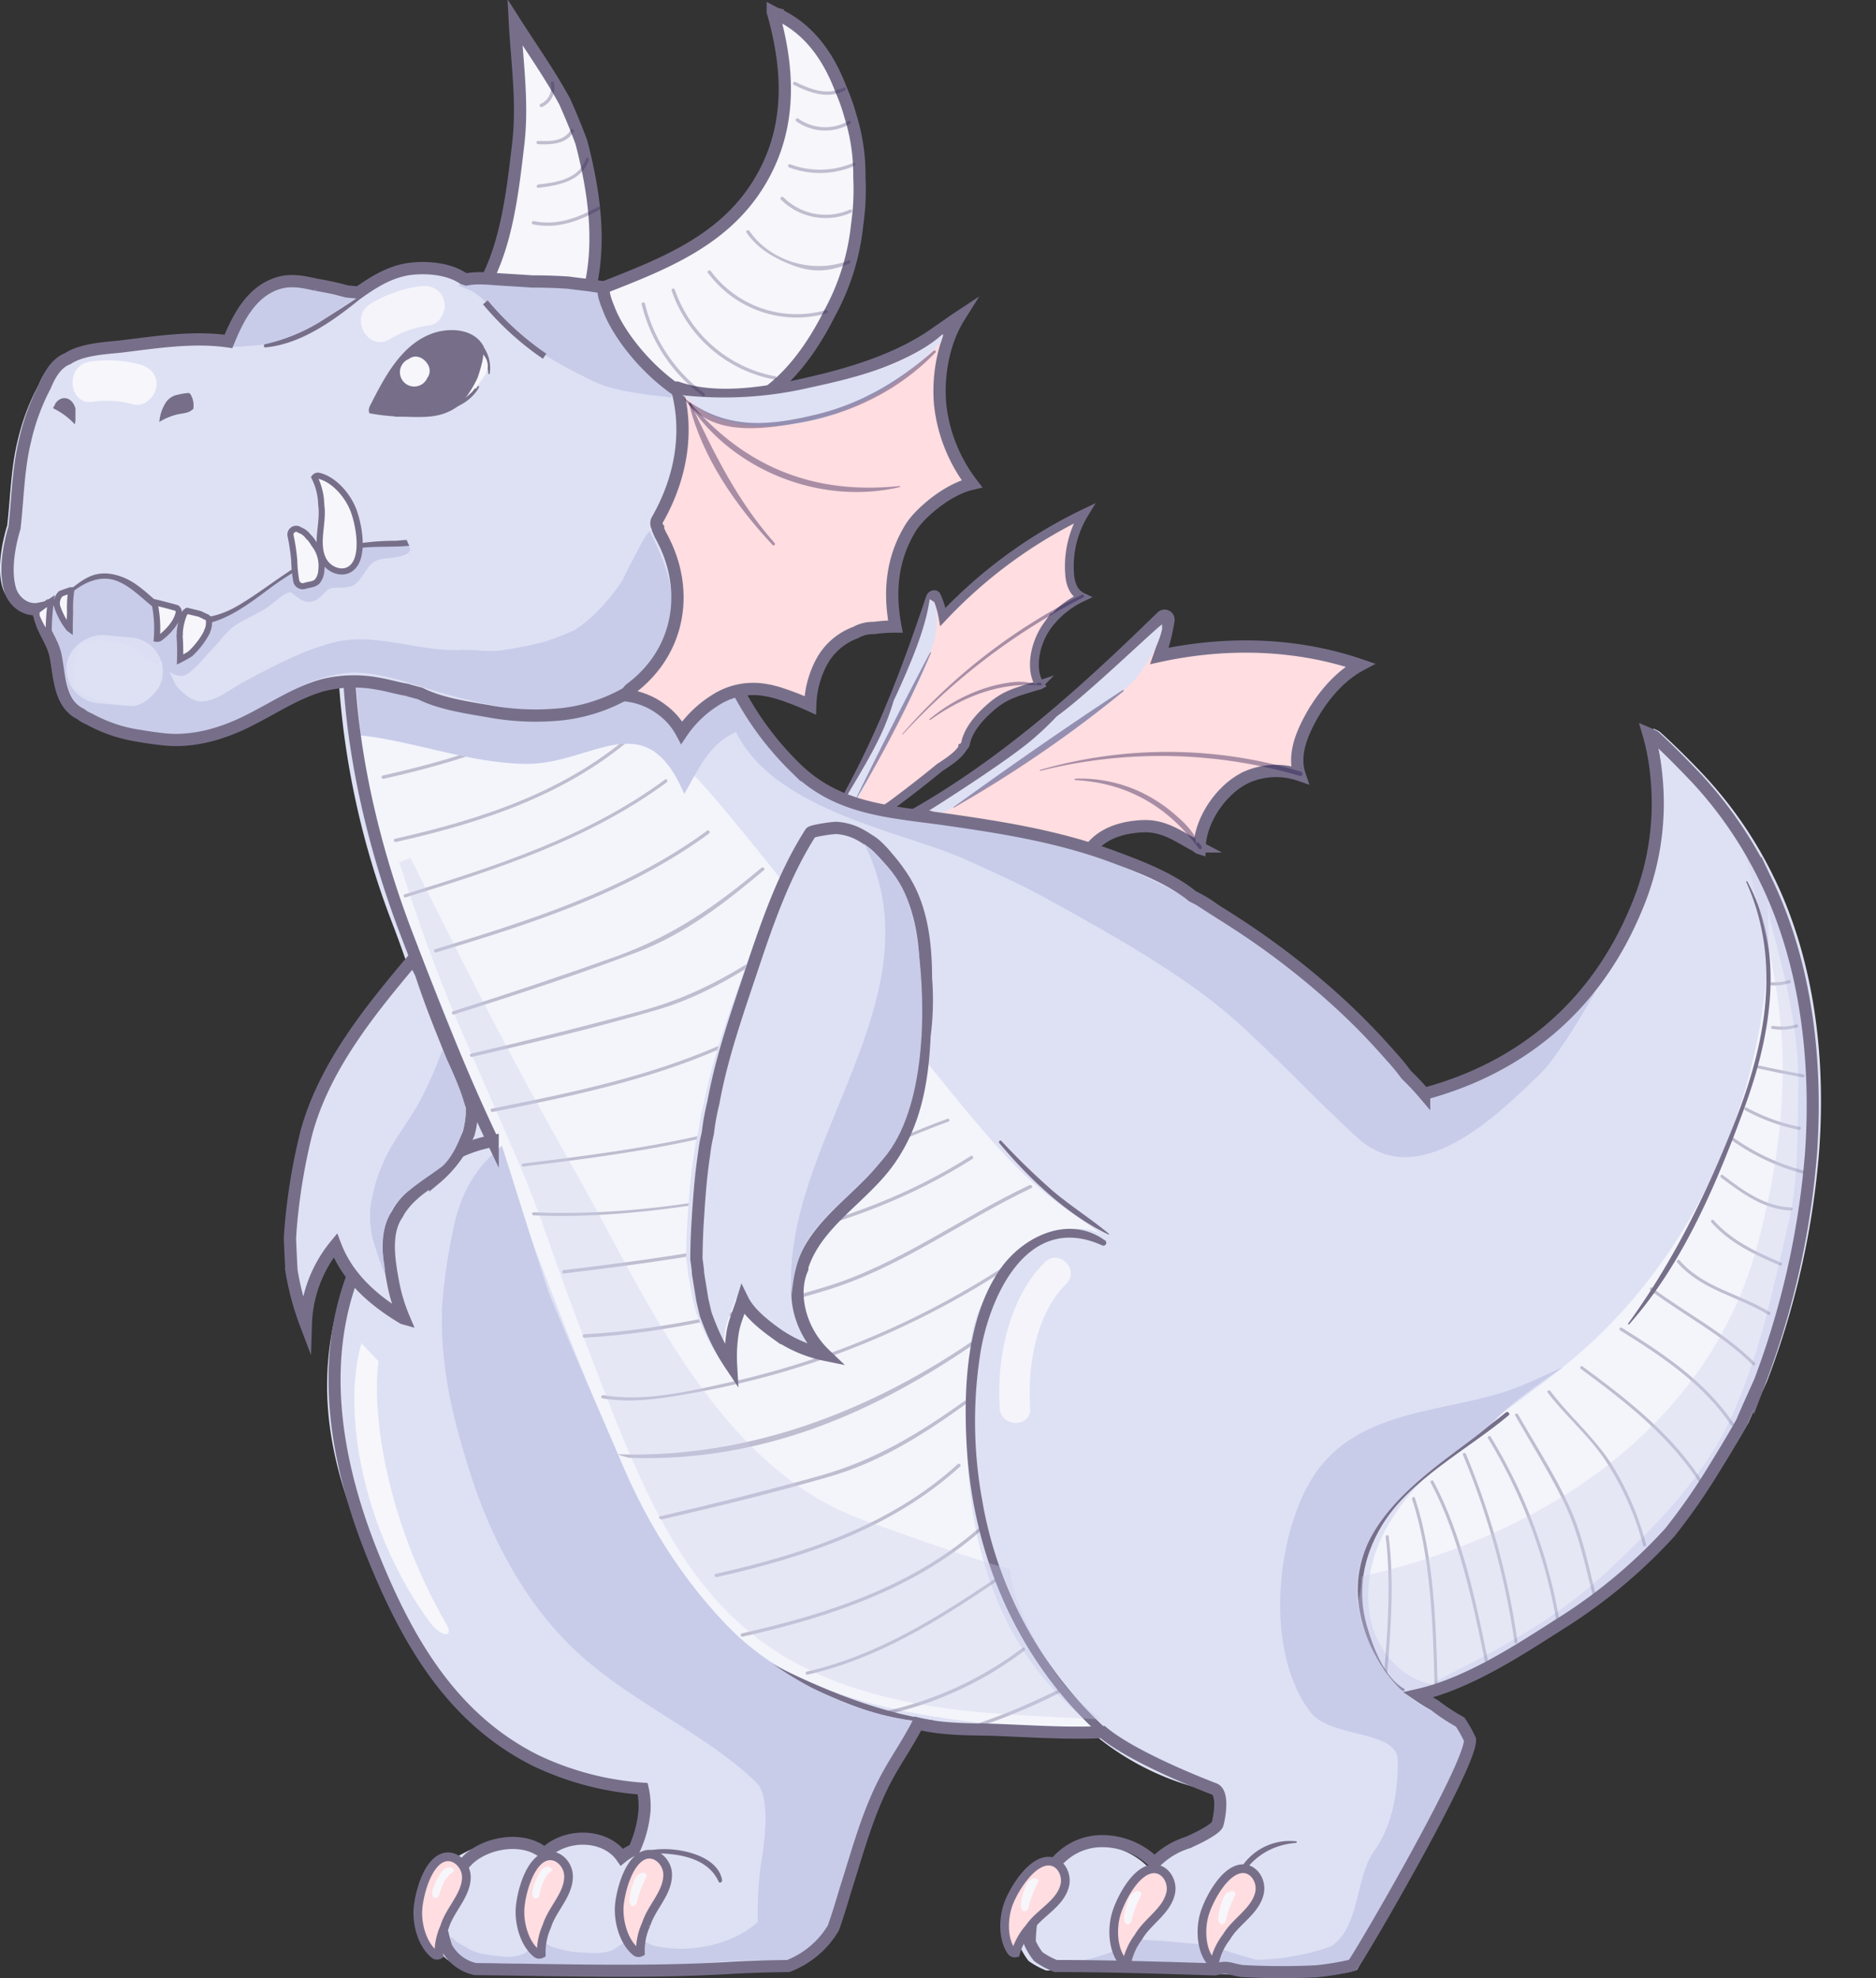 <svg xmlns="http://www.w3.org/2000/svg" viewBox="0 0 445.05 469.13"><rect x="0" y="0" width="445.05" height="469.13" fill="#333333" stroke="none"/><defs><style>.cls-1,.cls-21{fill:#ffdde0;}.cls-15,.cls-17,.cls-19,.cls-2,.cls-20,.cls-4,.cls-7{fill:none;}.cls-17,.cls-19,.cls-2,.cls-21,.cls-4{stroke:#776f8a;}.cls-15,.cls-17,.cls-18,.cls-19,.cls-2,.cls-20,.cls-21,.cls-4{stroke-miterlimit:10;}.cls-2{stroke-width:2.91px;}.cls-3{fill:#dee1f4;}.cls-4{stroke-width:2.09px;}.cls-10,.cls-11,.cls-16,.cls-5,.cls-8{isolation:isolate;}.cls-5{opacity:0.4;}.cls-6{fill:#25144d;}.cls-8{opacity:0.65;}.cls-9{fill:#fff;}.cls-10{opacity:0.25;}.cls-11{opacity:0.9;}.cls-12{fill:#f6f6fb;}.cls-13{fill:#776f8a;}.cls-14,.cls-18{fill:#c8cce9;}.cls-15,.cls-18{stroke:#c8cce9;}.cls-15,.cls-17{stroke-width:2.87px;}.cls-16{opacity:0.33;}.cls-18,.cls-19,.cls-20{stroke-width:1.45px;}.cls-20{stroke:#25144d;}.cls-21{stroke-width:2.06px;}</style></defs><g id="Layer_2" data-name="Layer 2"><g id="Layer_1-2" data-name="Layer 1"><g id="wings_background" data-name="wings background"><path class="cls-1" d="M275.06,155.55a47,47,0,0,0,2.13-8.36.94.94,0,0,0-1.56-.91c-18.29,17.86-37.17,34.94-59.59,47.5a.55.55,0,0,0-.27.32.6.6,0,0,0-.29.55c0,2.3,1.52,3.73,3.67,4.46a28.29,28.29,0,0,0,5.21,1.14A22.69,22.69,0,0,0,233,202.4c5.32.17,10.75.21,16.12,0,2.87.37,6.13.78,8.39-.57.05,0,.07-.07.12-.1a1.09,1.09,0,0,0,1.08-.42c2.93-3.82,7.67-5.15,12.3-5.37,5.23-.25,8.64,2.5,13,4.79a1,1,0,0,0,.55.41c.14-6.92,5.56-14.38,11.4-16.93a17.26,17.26,0,0,1,12.35-.44c-1.18-3.47-.33-7.19,1.12-10.47,2.58-5.88,7.26-12.37,13.27-15.58-15.35-5.23-31.88-5.58-47.65-2.17"/><path class="cls-2" d="M275.06,155.55a47,47,0,0,0,2.13-8.36.94.94,0,0,0-1.56-.91c-18.29,17.86-37.17,34.94-59.59,47.5a.55.55,0,0,0-.27.32.6.6,0,0,0-.29.55c0,2.3,1.52,3.73,3.67,4.46a28.29,28.29,0,0,0,5.21,1.14A22.69,22.69,0,0,0,233,202.4c5.32.17,10.75.21,16.12,0,2.87.37,6.13.78,8.39-.57.05,0,.07-.07.12-.1a1.09,1.09,0,0,0,1.08-.42c2.93-3.82,7.67-5.15,12.3-5.37,5.23-.25,8.64,2.5,13,4.79a1,1,0,0,0,.55.41c.14-6.92,5.56-14.38,11.4-16.93a17.26,17.26,0,0,1,12.35-.44c-1.18-3.47-.33-7.19,1.12-10.47,2.58-5.88,7.26-12.37,13.27-15.58C307.36,152.49,290.83,152.14,275.06,155.55Z"/><path class="cls-3" d="M269.35,161.05c2.82-3.66,5.41-7.58,6.36-11.93a3.79,3.79,0,0,1,0-1c-.1-.48-15.51,14.44-23.07,20.29l-2,1.53a72.29,72.29,0,0,1-6.52,6.1c-7,5.68-23.31,15.94-23.71,16.18a15.23,15.23,0,0,0,3.37.41c.84.07,34.15-19.62,45.6-31.63"/><path class="cls-1" d="M223.7,146.3a20.62,20.62,0,0,0-1.58-5c-.22-.48-1.16-.3-1.4.41-6.08,18.13-12.85,36.21-23.7,54.08a.46.46,0,0,0-.07.3.36.36,0,0,0,0,.41c.83,1.07,2.39.92,4.13.11a35.48,35.48,0,0,0,4-2.27,27.33,27.33,0,0,0,6.73-3.65c3.73-2.77,7.47-5.67,11.09-8.65,2.1-1.37,4.49-2.92,5.55-4.77a.54.54,0,0,0,0-.11,1.2,1.2,0,0,0,.59-.77c.63-3.36,3.4-6.52,6.51-9.11,3.49-2.91,6.84-3.47,10.66-4.73a.91.91,0,0,0,.52-.11c-2.41-3.29-1.4-9.67,1.69-14a21.87,21.87,0,0,1,8.33-6.83c-2.08-1-2.84-3.16-3-5.47a24.06,24.06,0,0,1,3.46-14.37A113.63,113.63,0,0,0,223.7,146.3"/><path class="cls-4" d="M223.7,146.3a20.62,20.62,0,0,0-1.58-5c-.22-.48-1.16-.3-1.4.41-6.08,18.13-12.85,36.21-23.7,54.08a.46.46,0,0,0-.07.3.36.36,0,0,0,0,.41c.83,1.07,2.39.92,4.13.11a35.48,35.48,0,0,0,4-2.27,27.33,27.33,0,0,0,6.73-3.65c3.73-2.77,7.47-5.67,11.09-8.65,2.1-1.37,4.49-2.92,5.55-4.77a.54.54,0,0,0,0-.11,1.2,1.2,0,0,0,.59-.77c.63-3.36,3.4-6.52,6.51-9.11,3.49-2.91,6.84-3.47,10.66-4.73a.91.91,0,0,0,.52-.11c-2.41-3.29-1.4-9.67,1.69-14a21.87,21.87,0,0,1,8.33-6.83c-2.08-1-2.84-3.16-3-5.47a24.06,24.06,0,0,1,3.46-14.37A113.63,113.63,0,0,0,223.7,146.3Z"/><path class="cls-3" d="M221.67,152c.61-3.22,1-6.43,0-9a1.79,1.79,0,0,1-.35-.43,6.72,6.72,0,0,0-.78-.47c-.93,7-4.63,15.51-7.7,22.29-.28.61-.56,1.19-.83,1.79a60.3,60.3,0,0,1-2.27,6.34c-2.77,6.42-6.72,12.47-10.29,18.72a11,11,0,0,1-.52,1,20.77,20.77,0,0,0,2.59-1.72c.6-.41,1.2-.79,1.81-1.14.36-.47.72-.95,1.07-1.44,5.52-11.89,13.73-24.27,17.24-36"/></g><g id="wings_detail" data-name="wings detail"><g class="cls-5"><path class="cls-6" d="M220.67,170.75c7.87-5.58,16.44-9,26.19-8.22.37,0,.37-.54,0-.57l-.72-.05c-.25,0-.29.36-.06.42a14.48,14.48,0,0,0-5.53-.58,33.53,33.53,0,0,0-6.86,1.46,39.72,39.72,0,0,0-13.17,7.34c-.11.09,0,.28.15.2"/><rect class="cls-7" x="220.48" y="161.68" width="26.66" height="9.08"/><rect class="cls-7" x="219.61" y="160.24" width="27.63" height="11.64"/></g><g class="cls-5"><path class="cls-6" d="M214.17,174.17A151.86,151.86,0,0,1,257,141.68c.42-.21.06-.82-.36-.62a137.25,137.25,0,0,0-42.58,33c-.06.07,0,.17.1.1"/><rect class="cls-7" x="214.05" y="141.02" width="43.15" height="33.17"/><rect class="cls-7" x="213.8" y="139.88" width="43.63" height="34.91"/></g><g class="cls-5"><path class="cls-6" d="M203.26,189.24a291.51,291.51,0,0,0,17.6-34.39c0-.14-.14-.26-.21-.12-6,11.33-11.87,22.91-17.5,34.45,0,.07.07.13.11.06"/><rect class="cls-7" x="203.14" y="154.67" width="17.72" height="34.6"/><rect class="cls-7" x="202.16" y="154.42" width="18.91" height="34.91"/></g><g class="cls-5"><path class="cls-6" d="M226.3,191.54a293.06,293.06,0,0,0,40.23-27.61c.14-.12,0-.37-.21-.27-13.52,8.86-27,18.26-40.11,27.73-.09.07,0,.21.09.15"/><rect class="cls-7" x="226.17" y="163.64" width="40.41" height="27.92"/><rect class="cls-7" x="225.43" y="163.15" width="42.18" height="29.09"/></g><g class="cls-5"><path class="cls-6" d="M246.79,182.8A117.64,117.64,0,0,1,308.35,184a.51.51,0,0,0,.28-1,109.18,109.18,0,0,0-61.89-.41.1.1,0,0,0,0,.19"/><rect class="cls-7" x="246.67" y="178.33" width="62.32" height="5.71"/><rect class="cls-7" x="245.79" y="177.69" width="64" height="7.27"/></g><g class="cls-5"><path class="cls-6" d="M255.09,185c12.31.62,22.1,6.34,29.29,16.21a.42.42,0,1,0,.67-.51l-.66-.84c-.23-.28-.61.08-.47.37-.4-.84,0-1.06-.83-2.48a21,21,0,0,0-3.58-3.89,35.71,35.71,0,0,0-7.26-5.19,33.57,33.57,0,0,0-17.16-4,.18.18,0,0,0,0,.35"/><rect class="cls-7" x="254.92" y="184.63" width="30.24" height="16.78"/><rect class="cls-7" x="254.52" y="183.51" width="32" height="18.91"/></g></g><g id="body-colour"><path class="cls-3" d="M421,208.42a98.23,98.23,0,0,0-17.17-25c-3-3.17-6.48-6.64-10.1-9.9l0,0a12.29,12.29,0,0,0-1.54-.77,50.38,50.38,0,0,1,1.87,9.5,63.24,63.24,0,0,1-4.94,32.74c-9.83,23.08-27.84,37.67-51.18,43.87a.13.13,0,0,1-.12,0c-1.35-1.56-2.77-3.05-4.28-4.48h0a54.72,54.72,0,0,0-3.92-4.67,161.75,161.75,0,0,0-12.86-12.93,190.39,190.39,0,0,0-25-18.92c-1.44-.94-3.06-1.92-4.68-2.93h0a32.3,32.3,0,0,0-5.34-3.18l0,0c-5.78-4.64-14-7.52-19.9-9.69-12.91-4.66-26.45-6.79-40-8.68S195.57,191,185.16,180.7C179.28,175,170.71,161,170.71,161c-.68-2.1-2.12-7.48-2.21-8-1.05-6.44-10.24-26.42-10.77-24.2a.08.08,0,0,1,0,.07,15.5,15.5,0,0,0-2.08,1.71c0-.78-.13-1.56-.17-2.33C155.26,123.74,79,98.25,80,153A195.46,195.46,0,0,0,93.08,219C99.55,235.73,104,253.78,111.82,270a.12.12,0,0,1-.09.17A34.58,34.58,0,0,0,96.66,277c-8.36,6.31-9.76,13.71-13.52,23.58-8.66,22.1-6.57,41.58,2.14,62.83,8.41,20.52,16.52,40.43,37.38,52.75,10.28,6.07,21,7.47,29.81,8.08.05,0-.39,5.32-.5,7.07-.3,3.19-2.1,5.54-3.45,8.44,0,0-2.37-.25-2.4-.24a13.4,13.4,0,0,0-2.84,1.69c-.05,0,2.94-1.7,2.91-1.75-4-5.51-11.92-4.73-17,.22,0,.05-4.91-9.35-23.21,2.11-3.83,2.39-5.53,7.17-6.66,11.58v0a33.08,33.08,0,0,0,0,4.67l4.78,4.42c1.47,2.72,5,3.91,5,3.91,20.48.21,39.51,2.57,60,1.38,4.8-.27,9.6-.39,14.42-.46h0a21.76,21.76,0,0,0,10.9-9,0,0,0,0,1,0,0c1.09-3,2-6.13,2.88-8.92,3.07-9.41,5.56-19.06,10.4-27.69,2.29-4.08,5.12-8,7.18-12.17a.12.12,0,0,1,.14-.06c5.91,1.44,12.76,1.34,17.24,1.44,8.9.29,18.24,1,27.4.59a.11.11,0,0,1,.08,0,64.45,64.45,0,0,0,26.91,13.16v.35c2.76.87,2.59,4,1.45,6.82-.16.57-.34,1.13-.55,1.68-.57,1.38-2,3.36-3.47,3.64a.6.6,0,0,1,0,.19,13.78,13.78,0,0,0-4.18.66,19,19,0,0,0-7.51,4.65.14.14,0,0,1-.17,0,18.18,18.18,0,0,0-13.58-5.11c-9.29.63-14.32,8.93-15.89,17.44a31.92,31.92,0,0,0-.72,6.75.07.07,0,0,0,0,.05,15.74,15.74,0,0,0,2,3.3l0,0a19,19,0,0,0,4.16,2.25h.05c12.87,0,25.73.41,38.59.81h0a27.38,27.38,0,0,1,10.48-.3c1.05.19,17.32,1.88,24.58-.66a.18.18,0,0,0,.07-.05c.87-1.53,27.22-48,26.75-53.89a.08.08,0,0,0,0-.05,29.51,29.51,0,0,0-2.35-4.13s0,0,0,0a47.13,47.13,0,0,1-6.18-4h0q-2-1.05-3.79-2.29a.12.12,0,0,1,0-.22c12.54-2.87,25.17-11.28,34.86-17.33a126.63,126.63,0,0,0,25.92-21.4h0A144.49,144.49,0,0,0,407,350.22c2.67-4.23,5.33-8.54,7.84-12.92h0c1.37-3.24,2.88-6.44,4.32-9.62h0A196.11,196.11,0,0,0,431.56,273c1.6-21.78-1-44.84-10.57-64.62M205.47,218.51c-1,2.75-1.89,5.51-2.8,8.28a.08.08,0,0,1,0,0,75,75,0,0,0-5.65,7.28.13.13,0,0,1-.21,0L192.31,226a7.48,7.48,0,0,0-4.64-3.8.12.12,0,0,1-.07,0l-1-1.7a7.23,7.23,0,0,0-.32-1c-.55-1.45-1.13-2.9-1.72-4.34a.12.12,0,0,1,.17-.15A17.87,17.87,0,0,0,194.94,217a8.44,8.44,0,0,0,7.69-7.21.12.12,0,0,1,.14-.09q3.21.75,6.43,1.4a.11.11,0,0,1,.07.18,25,25,0,0,0-3.8,7.28"/></g><g id="body_detail" data-name="body detail"><g class="cls-8"><path class="cls-9" d="M419.85,218c3.55,13.23,7.12,26.71,6.77,40.46-.22,9,0,21.39-2,30.13-3.82,16.35-6.65,30.86-13.27,46.18s-19.27,27.94-31.28,39c-11.81,10.86-26.1,18.16-40.21,25.33l.93.44c-6.9-.6-12.84-6.38-15.06-13.32s-1.1-14.75,1.93-21.34,7.82-12.11,13-17c10.65-9.95,23.14-17.45,34.11-27,29.64-25.81,46.72-67,44.61-107.54"/><rect class="cls-7" x="324.54" y="213.39" width="102.11" height="186.19"/><rect class="cls-7" x="324.33" y="212.6" width="103.27" height="187.62"/></g><g class="cls-8"><path class="cls-9" d="M261.55,410.78c-28.16-1.71-64.88-3.42-85.94-22.21-15.47-13.82-23.54-30.62-31.68-49.7-15.38-36.07-27.88-73.61-43.44-110.8C85.36,191.9,79.11,150.69,85.31,112c.74-4.58,4.51-8.32,7.54-11.83,4-4.64,10.88-6.07,16.88-4.8s6.2,3.31,8.4,9c5.35,13.92,4.45,10.71,10.63,26.56,7.4,19,23.52,41.36,35.66,52.74,8.85,8.29,57.49,72.19,72.28,88.41,11.76,12.9,17.27,14.79,24.35,20.55-8.8-4.79-19.91,5.61-26.08,13.5s-4.95,18.61-5.41,28.62c-1.38,29.78,7.38,59.19,32,76"/><rect class="cls-7" x="82.94" y="94.9" width="178.61" height="315.88"/><rect class="cls-7" x="82.9" y="94.79" width="178.9" height="317.07"/></g><g class="cls-10"><path class="cls-6" d="M151.1,172.91c-16,14.6-36.62,21.33-57.38,26-.5.11-.29.88.21.77,20.91-4.72,41.6-11.52,57.73-26.22.38-.34-.19-.9-.56-.56"/><rect class="cls-7" x="93.43" y="172.8" width="58.35" height="26.89"/><rect class="cls-7" x="93.08" y="171.88" width="59.63" height="29.09"/></g><g class="cls-10"><path class="cls-6" d="M230.3,274.15c-29,18.47-63.15,23-96.55,27.06-.5.06-.51.86,0,.8,33.53-4.08,67.89-8.64,96.95-27.18.43-.27,0-1-.4-.68"/><rect class="cls-7" x="133.37" y="274.08" width="97.52" height="27.93"/><rect class="cls-7" x="132.35" y="273.69" width="98.9" height="29.09"/></g><g class="cls-10"><path class="cls-6" d="M244.24,281.05c-16.37,7.72-31,18.85-48.49,24.15-18.38,5.58-37.92,10.17-57.12,11.23-.51,0-.51.83,0,.8C158,316.16,177.47,311.57,196,306c17.54-5.32,32.26-16.48,48.68-24.24.47-.22.06-.9-.4-.68"/><rect class="cls-7" x="138.25" y="281" width="106.6" height="36.22"/><rect class="cls-7" x="138.16" y="280.96" width="107.63" height="36.36"/></g><g class="cls-10"><path class="cls-6" d="M242.13,297.75a201.35,201.35,0,0,1-46.08,23.47,197.71,197.71,0,0,1-23.14,6.64c-9.5,2.1-20.07,4.67-29.78,3-.5-.09-.72.68-.21.76,7.55,1.28,15.28-.17,22.75-1.52a197.6,197.6,0,0,0,28.2-7.3,202.4,202.4,0,0,0,48.66-24.39c.42-.29,0-1-.4-.68"/><rect class="cls-7" x="142.63" y="297.68" width="100.08" height="34.46"/><rect class="cls-7" x="142.53" y="296.96" width="100.36" height="36.36"/></g><g class="cls-10"><path class="cls-6" d="M232.46,316.83c-25.26,17.62-54.68,29.09-85.82,28.05-.51,0,2.35.84,2.86.86,31.25,1,58-10.53,83.36-28.22.42-.29,0-1-.4-.69"/><rect class="cls-7" x="146.26" y="316.76" width="86.78" height="28.98"/><rect class="cls-7" x="145.44" y="315.87" width="88.72" height="30.54"/></g><g class="cls-10"><path class="cls-6" d="M228.81,332.24c-11,7.88-21.55,14.22-34.69,17.85-13.58,3.76-23.86,6.33-37.58,9.53-.5.11,0,.8.54.69,14.51-3.38,25.32-6,39.64-10.11,12.18-3.51,22.25-9.95,32.49-17.28.41-.29,0-1-.4-.68"/><rect class="cls-7" x="152.85" y="332.16" width="76.54" height="29.03"/><rect class="cls-7" x="152.71" y="331.86" width="77.09" height="30.54"/></g><g class="cls-10"><path class="cls-6" d="M233.37,361.36c-16,14.59-36.62,21.32-57.38,26-.5.12-.29.88.21.77,20.91-4.72,41.6-11.52,57.73-26.21.38-.35-.19-.91-.56-.56"/><rect class="cls-7" x="175.7" y="361.25" width="58.35" height="26.89"/><rect class="cls-7" x="174.53" y="360.95" width="59.63" height="27.63"/></g><g class="cls-10"><path class="cls-6" d="M236.08,374.38c-14,9.41-28.08,18.25-44.69,22.05-.46.11-.27.82.2.71,16.66-3.81,30.85-12.68,44.86-22.13.39-.26,0-.9-.37-.63"/><rect class="cls-7" x="191.13" y="374.31" width="45.49" height="22.84"/><rect class="cls-7" x="190.52" y="374.04" width="46.54" height="23.27"/></g><g class="cls-10"><path class="cls-6" d="M242.6,390.79a83.54,83.54,0,0,1-33.82,15.3c-.5.1-.29.86.21.76a83.6,83.6,0,0,0,34-15.38c.4-.3,0-1-.4-.68"/><rect class="cls-7" x="208.49" y="390.71" width="34.68" height="16.15"/><rect class="cls-7" x="207.98" y="390.04" width="36.36" height="17.45"/></g><g class="cls-10"><path class="cls-6" d="M251.87,400.28a150.86,150.86,0,0,1-19.36,8.28c-.48.17-.27.93.21.77A151.85,151.85,0,0,0,252.27,401c.46-.23,0-.91-.4-.68"/><rect class="cls-7" x="232.24" y="400.23" width="20.23" height="9.12"/><rect class="cls-7" x="231.25" y="400.22" width="21.82" height="10.18"/></g><g class="cls-10"><path class="cls-6" d="M339.41,351.61c6.67,12.42,10,28.43,12.84,42.2.09.46.79.27.7-.19-2.82-13.89-6.16-29.82-12.91-42.38-.22-.41-.85,0-.63.37"/><rect class="cls-7" x="339.36" y="351.06" width="13.6" height="43.01"/><rect class="cls-7" x="338.88" y="350.77" width="14.54" height="43.63"/></g><g class="cls-10"><path class="cls-6" d="M347.06,345a182.53,182.53,0,0,1,12.23,44.46c.07.47.77.27.71-.19a183.08,183.08,0,0,0-12.24-44.47c-.17-.42-.88-.23-.7.2"/><rect class="cls-7" x="347.03" y="344.6" width="12.97" height="45.16"/><rect class="cls-7" x="346.15" y="343.5" width="14.54" height="46.54"/></g><g class="cls-10"><path class="cls-6" d="M353,341.07a123.29,123.29,0,0,1,16.38,44.26c.08.46.78.27.7-.19a123.47,123.47,0,0,0-16.45-44.43c-.24-.4-.87,0-.63.36"/><rect class="cls-7" x="352.93" y="340.53" width="17.14" height="45.06"/><rect class="cls-7" x="351.97" y="339.14" width="18.91" height="46.54"/></g><g class="cls-10"><path class="cls-6" d="M359.46,335.68c3.88,6.82,8.12,13.55,11.57,20.61,3.54,7.25,5.09,15.29,7.09,23.06a.36.36,0,0,0,.7-.19c-1.81-7-3.2-14.37-6.12-21-3.48-7.9-8.35-15.32-12.61-22.81a.37.37,0,0,0-.63.37"/><rect class="cls-7" x="359.41" y="335.13" width="19.43" height="44.48"/><rect class="cls-7" x="359.24" y="334.77" width="20.36" height="45.09"/></g><g class="cls-10"><path class="cls-6" d="M367.16,330.25c4.15,5.44,9.38,9.85,13.3,15.52a67,67,0,0,1,9.34,20.71.36.36,0,0,0,.7-.2,68.5,68.5,0,0,0-8.1-18.9c-4.14-6.52-10-11.41-14.61-17.5-.28-.37-.92,0-.63.37"/><rect class="cls-7" x="367.08" y="329.73" width="23.43" height="37.01"/><rect class="cls-7" x="366.51" y="328.96" width="24.73" height="37.82"/></g><g class="cls-10"><path class="cls-6" d="M375.07,324.66c10.86,8,21.47,16.27,28.7,27.88.25.4.88,0,.63-.36-7.29-11.71-18-20.07-29-28.15-.37-.28-.74.35-.36.63"/><rect class="cls-7" x="374.91" y="323.96" width="29.55" height="28.75"/><rect class="cls-7" x="373.78" y="323.14" width="32" height="30.54"/></g><g class="cls-10"><path class="cls-6" d="M384.36,315.5c9.91,6.17,19.62,12.6,26.27,22.42.26.39.89,0,.63-.37-6.73-9.93-16.51-16.44-26.53-22.68-.4-.25-.77.38-.37.63"/><rect class="cls-7" x="384.19" y="314.81" width="27.13" height="23.28"/><rect class="cls-7" x="383.96" y="314.41" width="27.63" height="24.73"/></g><g class="cls-10"><path class="cls-6" d="M391.53,306c8,6,17.1,10.55,24.26,17.69.33.33.85-.18.51-.51-7.2-7.19-16.32-11.74-24.4-17.81-.38-.28-.74.35-.37.63"/><rect class="cls-7" x="391.38" y="305.29" width="25.04" height="18.5"/><rect class="cls-7" x="391.24" y="304.23" width="26.18" height="20.36"/></g><g class="cls-10"><path class="cls-6" d="M397.91,299.4c5.71,6.59,14.41,8,21.57,12.4.4.25.76-.38.36-.63-7.09-4.38-15.75-5.75-21.41-12.29-.31-.35-.82.16-.52.52"/><rect class="cls-7" x="397.82" y="298.76" width="22.2" height="13.1"/><rect class="cls-7" x="397.05" y="298.41" width="23.27" height="14.54"/></g><g class="cls-10"><path class="cls-6" d="M406,289.89c4.39,4.94,10.24,7.66,16.22,10.2.42.18.8-.44.36-.63-5.91-2.51-11.71-5.19-16.07-10.09-.31-.35-.82.17-.51.52"/><rect class="cls-7" x="405.87" y="289.26" width="16.87" height="10.87"/><rect class="cls-7" x="405.78" y="288.23" width="17.45" height="13.09"/></g><g class="cls-10"><path class="cls-6" d="M408.31,279.28c5,3.77,10.17,7.56,16.62,7.8.46,0,.46-.71,0-.73-6.32-.23-11.41-4-16.25-7.7-.37-.29-.73.35-.37.63"/><rect class="cls-7" x="408.16" y="278.58" width="17.12" height="8.5"/><rect class="cls-7" x="407.24" y="278.05" width="18.91" height="10.18"/></g><g class="cls-10"><path class="cls-6" d="M410.71,270.33a52.3,52.3,0,0,0,16.86,7.95.36.36,0,0,0,.19-.7,51.86,51.86,0,0,1-16.68-7.88c-.39-.27-.75.36-.37.63"/><rect class="cls-7" x="410.55" y="269.64" width="17.47" height="8.66"/><rect class="cls-7" x="410.14" y="269.32" width="18.91" height="10.18"/></g><g class="cls-10"><path class="cls-6" d="M414,263.29a44,44,0,0,0,12.76,4.64c.46.1.65-.61.19-.7a43.46,43.46,0,0,1-12.58-4.57c-.41-.22-.78.41-.37.63"/><rect class="cls-7" x="413.84" y="262.62" width="13.4" height="5.33"/><rect class="cls-7" x="413.05" y="262.05" width="14.54" height="7.27"/></g><g class="cls-10"><path class="cls-6" d="M416.5,253.26q5.55,1.22,11.14,2.24c.46.09.66-.61.19-.7q-5.58-1-11.14-2.24c-.45-.11-.65.6-.19.7"/><rect class="cls-7" x="416.24" y="252.54" width="11.86" height="2.97"/><rect class="cls-7" x="415.96" y="251.87" width="13.09" height="4.36"/></g><g class="cls-10"><path class="cls-6" d="M420.43,244a13.19,13.19,0,0,0,5.89-.34.36.36,0,0,0-.2-.7,12.29,12.29,0,0,1-5.49.33c-.46-.07-.66.63-.2.71"/><rect class="cls-7" x="420.17" y="242.96" width="6.4" height="1.24"/><rect class="cls-7" x="418.87" y="241.69" width="8.73" height="2.91"/></g><g class="cls-10"><path class="cls-6" d="M424.38,232.45a11.92,11.92,0,0,1-4.07.5c-.47,0-.46.71,0,.73a12.51,12.51,0,0,0,4.26-.53c.45-.14.26-.84-.19-.7"/><rect class="cls-7" x="419.96" y="232.43" width="4.87" height="1.27"/><rect class="cls-7" x="418.87" y="231.51" width="7.27" height="2.91"/></g><g class="cls-10"><path class="cls-6" d="M211.35,251.48c-26.19,16.66-57,20.78-87.21,24.45-.45.05-.46.77,0,.71,30.31-3.68,61.29-7.82,87.57-24.55.39-.24,0-.86-.36-.61"/><rect class="cls-7" x="123.8" y="251.42" width="88.08" height="25.23"/><rect class="cls-7" x="123.62" y="250.42" width="88.72" height="27.63"/></g><g class="cls-10"><path class="cls-6" d="M224.79,265.32c-15,5.33-28.93,13.78-44.65,17.05-17.38,3.62-35.81,5.92-53.57,5.13-.46,0-.46.7,0,.72,17.09.76,34.52-1.59,51.31-4.68S209.12,271.64,225,266c.43-.16.25-.85-.19-.69"/><rect class="cls-7" x="126.22" y="265.29" width="99" height="23.07"/><rect class="cls-7" x="125.07" y="264.96" width="100.36" height="24.73"/></g><g class="cls-10"><path class="cls-6" d="M135.81,158.84c-15.7,6.07-31.42,11.54-48.47,11.56a.37.37,0,0,0,0,.74c17.09,0,32.9-5.5,48.67-11.59.44-.17.25-.88-.2-.71"/><rect class="cls-7" x="86.98" y="158.82" width="49.27" height="12.32"/><rect class="cls-7" x="85.81" y="158.79" width="50.91" height="13.09"/></g><g class="cls-10"><path class="cls-6" d="M180.62,205.81c-10.81,9.11-21,16.16-34.41,21q-19.25,6.9-38.72,13c-.49.15-.28.92.21.77,14.59-4.64,29.22-9.36,43.53-14.81,11.42-4.35,20.7-11.61,30-19.41.39-.33-.17-.89-.56-.56"/><rect class="cls-7" x="107.21" y="205.71" width="74.11" height="34.89"/><rect class="cls-7" x="106.17" y="205.33" width="75.63" height="36.36"/></g><g class="cls-10"><path class="cls-6" d="M187.45,221.7c-11,7.88-21.54,14.22-34.69,17.86-13.58,3.75-27.27,7.12-41,10.32-.49.11-.28.88.21.76,14.52-3.38,29.06-6.85,43.38-11,12.19-3.5,22.26-9.95,32.49-17.28.42-.29,0-1-.4-.68"/><rect class="cls-7" x="111.49" y="221.63" width="76.54" height="29.03"/><rect class="cls-7" x="110.53" y="221.33" width="78.54" height="30.54"/></g><g class="cls-10"><path class="cls-6" d="M183.67,241.32c-20.55,12.13-43.84,17-67,21.6-.5.1-.29.87.21.77,23.2-4.61,46.56-9.52,67.16-21.69a.39.39,0,0,0-.4-.68"/><rect class="cls-7" x="116.41" y="241.26" width="67.85" height="22.44"/><rect class="cls-7" x="116.35" y="240.24" width="68.36" height="24.73"/></g><g class="cls-10"><path class="cls-6" d="M167.77,197c-19.24,14.09-42,21.26-64.51,28.1a.39.39,0,0,0,.21.76c22.64-6.86,45.39-14,64.7-28.17.41-.3,0-1-.4-.69"/><rect class="cls-7" x="102.98" y="196.96" width="65.36" height="28.95"/><rect class="cls-7" x="101.8" y="196.6" width="66.9" height="30.54"/></g><g class="cls-10"><path class="cls-6" d="M157.78,184.87c-18.41,13.57-40.15,20.54-61.76,27.21-.47.15-.27.88.2.73,21.69-6.69,43.47-13.67,61.94-27.28.39-.29,0-.95-.38-.66"/><rect class="cls-7" x="95.76" y="184.8" width="62.57" height="28.03"/><rect class="cls-7" x="94.53" y="183.51" width="64" height="30.54"/></g><g class="cls-10"><path class="cls-6" d="M148.19,157.92c-16,14.6-36.62,21.33-57.38,26-.5.12-.29.88.21.77,20.91-4.72,41.6-11.52,57.73-26.21.38-.35-.19-.91-.56-.57"/><rect class="cls-7" x="90.52" y="157.82" width="58.35" height="26.89"/><rect class="cls-7" x="90.17" y="157.33" width="59.63" height="27.63"/></g><g class="cls-11"><path class="cls-12" d="M247.89,299.31c-8.67,8.61-11.49,22.92-10.73,34.67.3,4.61,7.52,4.64,7.22,0-.64-9.85,1.26-22.28,8.61-29.56,3.3-3.28-1.8-8.38-5.1-5.11"/><rect class="cls-7" x="243.43" y="298.59" width="17.02" height="39.19"/><rect class="cls-7" x="242.88" y="298.41" width="18.91" height="40.72"/></g><g class="cls-11"><rect class="cls-7" x="308.84" y="356.15" width="17.72" height="51.78"/><rect class="cls-7" x="308.33" y="355.14" width="18.91" height="53.81"/></g><path class="cls-6" d="M268.24,412.29s0,0,0,0,0,0,0,0"/><path class="cls-13" d="M262.07,294.12c-8.66-6.21-19.62-.81-25,7.15-7.77,11.51-8.49,27.89-7.76,41.27,1.43,26.51,12.2,51.53,32.15,69.32,1,.85,2.38-.54,1.43-1.43A95.7,95.7,0,0,1,233,355.71a103.82,103.82,0,0,1-.27-35.73c2.49-13.68,11.53-32.4,28.68-24.66a.69.69,0,0,0,.7-1.2"/><path class="cls-13" d="M221.56,408c-11.56-1.75-22.46-5.8-33-10.74-11.41-5.31-19.38-11.92-26.32-22.46a.24.24,0,0,0-.42.25c6.37,10.64,13.83,17.13,25,22.53,10.41,5,22.94,11.1,34.71,10.66.12,0,.17-.21,0-.24"/><path class="cls-13" d="M333.09,400.49c-4.69-2.67-7.39-9.89-8.85-15-2.33-8.17-.85-16.22,3.45-23.49,6.5-11,20.51-18.21,30.22-26.35.48-.4-.21-1.07-.68-.68-12.55,10.33-30.41,18.88-34.44,36.06-1.58,6.69-.3,13.1,2.3,19.32,2,4.75,2.78,8.48,7.7,10.65.34.15.64-.32.3-.52"/><path class="cls-13" d="M414.27,209.17c8.44,18.72,4.54,38.49-2.71,56.89-6.65,16.9-14.6,33.09-25.3,47.8a.15.15,0,0,0,.24.19c12.78-14.37,20.82-33.49,27.36-51.39,6.23-17,9.77-36.93.65-53.63-.09-.16-.31,0-.24.14"/><path class="cls-13" d="M263.1,292.62c-4.31-3.61-9.11-6.6-13.4-10.25a169,169,0,0,1-12.15-11.79c-.31-.32-.76.15-.48.49,6.83,8.22,16.13,17.1,25.91,21.7.09,0,.21-.08.12-.15"/><path class="cls-13" d="M153.79,439.55c5.84-.19,13.92.51,16.68,6.67.23.51.91.12.83-.35-1.08-6.53-12.48-8.29-17.6-6.92a.31.31,0,0,0,.09.6"/><path class="cls-13" d="M307.5,436.67A13.67,13.67,0,0,0,295,442.1c-2.9,3.7-5,10.27-3.2,14.85a.4.4,0,0,0,.77-.21c-1.62-10.05,4.59-18.91,14.86-19.69.21,0,.29-.35.06-.38"/><g class="cls-11"><path class="cls-12" d="M210.55,225.82a54.24,54.24,0,0,1-9,25.79c-2.56,3.9,3.69,7.52,6.23,3.65a61.71,61.71,0,0,0,9.93-29.44c.37-4.63-6.85-4.61-7.21,0"/><rect class="cls-7" x="201" y="222.36" width="16.78" height="34.55"/><rect class="cls-7" x="200.71" y="221.33" width="17.45" height="36.36"/></g><g class="cls-10"><path class="cls-6" d="M328.74,364.47c1.29,10.9.51,21.76-.41,32.66,0,.46.67.59.71.13.93-11,1.73-21.88.42-32.86,0-.46-.78-.4-.72.07"/><rect class="cls-7" x="312.37" y="377.8" width="33.03" height="6.02" transform="translate(-103.25 638.58) rotate(-80)"/><rect class="cls-7" x="310.84" y="377.55" width="34.91" height="7.27" transform="matrix(0.17, -0.98, 0.98, 0.17, -104.1, 638.3)"/></g><g class="cls-10"><path class="cls-6" d="M335,355.54c4.42,13.39,4.95,29.74,5.32,43.79,0,.47.73.4.72-.07-.37-14.17-.89-30.44-5.36-44-.14-.45-.83-.2-.68.25"/><rect class="cls-7" x="316.49" y="370.55" width="43.01" height="13.6" transform="translate(-92.31 644.69) rotate(-80)"/><rect class="cls-7" x="316.17" y="370.1" width="43.63" height="14.54" transform="translate(-92.35 644.69) rotate(-80)"/></g><path class="cls-12" d="M89.8,322.85c-1.66,12.7,1.91,37.7,16,62.14,2.12,3.67-1.25,3.18-3.76-.2-15.65-21.12-21.11-49.6-16.3-66.27"/><g class="cls-10"><path class="cls-6" d="M227.19,347.24c-16,14.59-36.62,21.32-57.37,26-.5.12-.29.88.21.77,20.91-4.72,41.6-11.52,57.73-26.21.37-.35-.19-.91-.57-.56"/><polygon class="cls-7" points="166.24 376.21 227.88 374.02 227.88 347.13 169.53 347.13 166.24 376.21"/><rect class="cls-7" x="168.35" y="346.83" width="59.63" height="27.63"/></g></g><g id="body-shadow"><path class="cls-14" d="M118.38,274.27c8.78,27.54,19.35,49.63,29.46,73.53,10.52,24.86,33.61,55.91,67,61.47-11.15,15.38-19.7,47.55-19.7,47.55s-5.57,8.37-14.26,6.79c.71-3.92-.27-13.13,1.12-21.71s1.76-17-1.53-20.16c-6.5-6.28-14.45-11.26-22.43-16.34s-16-10.28-22.59-17c-9.91-10.07-17.37-23.67-22.13-38.24s-7.78-27.58-6.91-41.51a129.15,129.15,0,0,1,2.42-16.41C110,286.41,112.05,280.11,118.38,274.27Z"/><path class="cls-15" d="M118.38,274.27c8.78,27.54,17.22,56.22,28.23,78.25,12.07,24.15,34.84,51.19,68.24,56.75-11.15,15.38-19.7,47.55-19.7,47.55s-5.57,8.37-14.26,6.79c.71-3.92-.27-13.13,1.12-21.71s1.76-17-1.53-20.16c-6.5-6.28-14.45-11.26-22.43-16.34s-16-10.28-22.59-17c-9.91-10.07-17.37-23.67-22.13-38.24s-7.78-27.58-6.91-41.51a129.15,129.15,0,0,1,2.42-16.41C110,286.41,112.05,280.11,118.38,274.27Z"/><path class="cls-14" d="M212.18,193.65c11.13,3,31.79-1.59,72.07,20.69,7.43,4.11,21.95,14.86,28.24,20.55,11,10,25.15,25.69,25.29,25.95.23.42,10.71-4,17.7-7.15,9.15-4.1,23.15-18.79,23.16-18.7,0-.09-8.43,15-13.16,19.59-10.31,9.95-28.92,28.44-43.42,15.26-10.16-9.22-19.42-19.42-29.72-28.48-11.75-10.35-29.48-20.27-45.22-28.89-6-3.26-12.35-6-17.33-8.32-16.08-7.46-50.43-12.06-57-35.21,1.38.91,2.92.16,4.31,1.07C196.37,192.88,195.66,189.12,212.18,193.65Z"/><path class="cls-14" d="M355.1,336.35c-9.15,9.56-42.5,24.39-30.66,52.36,8.65,20.43,23.08,16.77,23.36,23.29.57,13.68-12.85,22.54-14.57,34l-12.47,18.29a7.8,7.8,0,0,1-5.35,3.34c-12.2,1.76-63.87-.47-66.08-1.34-.6-.24,11.94-.84,20-6.24.59-.39,19.94,1.42,19.21,1.41-2.1,0,9.17,3.3,9.66,3.29,9.22-.11,17.2-2.89,17.89-3.4,6.6-4.8,5.42-16.13,9.94-22.44,5.61-7.81,5.6-18.44,5.56-21.48-.09-7.19-15.93-5.2-20.66-11.34-10.73-13.94-8.41-40.3-.25-54.5,9.86-17.19,30.3-16.31,46.59-21.62,4.84-1.57,13.25-5.73,13.48-5.73S359.78,331.45,355.1,336.35Z"/><path class="cls-14" d="M183,465c-4.8-.35-11.41.2-16.13.53-5,.35-10.12.59-15.1.52-3.12,0-6.65.49-9.81.12-3.69-.43-7.42-.09-11.09-.14s-7.46-.41-11.17-.46c-2.47,0-4.69.53-7.13,0-1.76-.35-4.4-2.22-5.08-3.86-.06-.16-.73-2.19-.44-2.24s1.1.93,1.25,1c.86.51,1.75,1,2.59,1.52,2.59,1.62,6.12,1.73,9,2.07a9.4,9.4,0,0,0,4.7-.9c.24-.16.45-.47.76-.53s2.93,1.86,3.56,1.44-.2-2.92.55-3.06c.33-.07,1,.52,1.34.62a30.76,30.76,0,0,0,5.56,1.29c2.59.18,6.43.6,8.89-.41.78-.32,2-1.5,2.74-1.65.09,0,.2.12.23.17.6,1,2.5,2.81,3.92,2.72.82,0,.42-3.21.71-3.29s1.62.83,2,.92a29.48,29.48,0,0,0,6.06.76c7.64.11,15.81-2.47,20.94-8.38"/><path class="cls-14" d="M178.39,172.23c-9.24,2.5-11.57,8.05-16.06,16.09-9.19-21.87-21.72-7-37.6-7.16-13.41-.17-26.15-5.32-39.16-6.77-.92-9.69-.92-9.69-1.85-19.38C111.52,159,162.08,131.84,178.39,172.23Z"/><g class="cls-16"><path class="cls-14" d="M418.55,214.46c4.92,19.71,10.15,41.73-.14,80.73-11.51,43.63-50.56,69.84-94,79.81a23,23,0,0,1-.59,4.13c-.18.77-.3,1.28-.64,2.46,0,0,0,.13,0,.18a28.32,28.32,0,0,0,1.09,4.5c.28.86,1.47,4.26,2.13,6.14a34.78,34.78,0,0,0,4.41,7.9c.21.13.42.26.64.37,3.78-1.09,7.64-2.36,11.59-3.77,62.92-22.56,86.48-83.56,83.86-148.63C426.41,238.31,423,223.34,418.55,214.46ZM96.07,204.06c9.87,30.41,12.57,34.48,28.32,71.22,6.47,15.11,5.41,15.61,20.13,53.68,17.84,46.13,32.73,71.71,92.22,76,7.57.55,13.65.79,20.18,1.14-4.76-3.95-8.87-9.5-12.59-16.46A74.52,74.52,0,0,1,239.6,379a27.74,27.74,0,0,1-1.36-5.64v-.09C227,370,215.89,365.89,204.83,362c-35.42-12.47-52.73-53.55-68.9-82.18C118.12,248.28,112.36,236.41,96.07,204.06Z"/><path class="cls-15" d="M418.55,214.46c4.92,19.71,10.15,41.73-.14,80.73-11.51,43.63-50.56,69.84-94,79.81a23,23,0,0,1-.59,4.13c-.18.77-.3,1.28-.64,2.46,0,0,0,.13,0,.18a28.32,28.32,0,0,0,1.09,4.5c.28.86,1.47,4.26,2.13,6.14a34.78,34.78,0,0,0,4.41,7.9c.21.13.42.26.64.37,3.78-1.09,7.64-2.36,11.59-3.77,62.92-22.56,86.48-83.56,83.86-148.63C426.41,238.31,423,223.34,418.55,214.46ZM96.07,204.06c9.87,30.41,12.57,34.48,28.32,71.22,6.47,15.11,5.41,15.61,20.13,53.68,17.84,46.13,32.73,71.71,92.22,76,7.57.55,13.65.79,20.18,1.14-4.76-3.95-8.87-9.5-12.59-16.46A74.52,74.52,0,0,1,239.6,379a27.74,27.74,0,0,1-1.36-5.64v-.09C227,370,215.89,365.89,204.83,362c-35.42-12.47-52.73-53.55-68.9-82.18C118.12,248.28,112.36,236.41,96.07,204.06Z"/><rect class="cls-7" x="81.44" y="189.33" width="363.61" height="231.26"/></g></g><g id="body-outline"><path class="cls-17" d="M208.44,219.42c-.95,2.74-1.85,5.49-2.74,8.23a75.53,75.53,0,0,0-5.66,7.41l-4.48-8.25A7.29,7.29,0,0,0,191,223l-1-1.73a7,7,0,0,0-.3-1c-.58-1.54-1.19-3.08-1.81-4.61a17.26,17.26,0,0,0,10.3,2.2,8.32,8.32,0,0,0,7.54-7.28c2.19.53,4.38,1,6.59,1.46A24.77,24.77,0,0,0,208.44,219.42Zm210.8-10a97.62,97.62,0,0,0-16.78-24.86c-3-3.14-6.35-6.58-9.89-9.83a12.75,12.75,0,0,0-1.52-.77,52,52,0,0,1,1.83,9.43A63.53,63.53,0,0,1,388,215.86c-9.62,22.92-27.27,37.41-50.13,43.54a59.9,59.9,0,0,0-4.24-4.5,53.4,53.4,0,0,0-3.84-4.64,160.39,160.39,0,0,0-12.58-12.83,186.39,186.39,0,0,0-24.46-18.78c-1.41-.93-3-1.9-4.57-2.91a32.28,32.28,0,0,0-5.25-3.17c-5.65-4.61-13.65-7.47-19.47-9.63-12.63-4.62-25.87-6.73-39.09-8.61s-25.65-2.25-35.84-12.43a72.28,72.28,0,0,1-14.13-19.51c-.66-2.09-1.3-4.21-1.85-6.38-.1-.54-.23-1-.31-1.59-1-6.4,0-13.64-.93-20.15a28.31,28.31,0,0,1,2.2-6.08c3.51-7-6.84-11.64-9.78-4.25a47.22,47.22,0,0,0-2,6.51,15.49,15.49,0,0,0-2.07,1.72c0-.77-.12-1.54-.16-2.31a8,8,0,0,0-8.2-7.79,7.91,7.91,0,0,0-2.67.6,8,8,0,0,0-6.18.7,8.09,8.09,0,0,0-10.61-1.25c-3.06-2.4-7.7-2.54-10.11,1.08a7.22,7.22,0,0,0-3.17-2.32,75.06,75.06,0,0,0-2.25-12.27c-1.69-5.82-9.27-5.46-11.16-.52a6.17,6.17,0,0,0-8.11,3.55h0c-.52,1.45-1,2.91-1.41,4.26a3.73,3.73,0,0,0-4.37-.28l-.15.12a28.15,28.15,0,0,0-.78-8.48c-.68-2.36,9.44-12.75,7.23-11.08-14.45,11-15.86,4.52-14.93,58.82.37,22.68,6.07,46.13,13.66,66.06,6.35,16.62,12.93,33.45,20.6,49.53A33.65,33.65,0,0,0,102,277.41,55.44,55.44,0,0,0,83.88,302c-8.48,21.93-3.91,45.93,4.61,67,8.22,20.36,18.86,38.77,38.88,48.65a70.45,70.45,0,0,0,25.1,6.54,18.74,18.74,0,0,1,.42,5.28,27.84,27.84,0,0,1-2.46,9.18,12.59,12.59,0,0,0-2.91,1.77c-3.85-5.58-13.35-5.81-18.3-.8-4.73-4.18-13.53-2.9-18.07,1.3a24.94,24.94,0,0,0-6.51,11.5,32.94,32.94,0,0,0,0,4.66c.35,1.54.75,3.08,1.23,4.58v.07a10.27,10.27,0,0,0,6.92,5.24c20,.2,40.09.91,60.08-.26,4.71-.28,9.41-.4,14.13-.47a21.36,21.36,0,0,0,10.69-9c1.07-3,2-6.09,2.82-8.87,3-9.34,5.44-18.91,10.17-27.47,2.25-4.08,5-8,7.07-12.16,5.81,1.45,12.55,1.35,17,1.45,8.71.29,17.87,1,26.84.58,7.68,6.42,26.36,13.44,26.36,13.44,2.69.86,1.08,7.89.87,8.44-.55,1.36-6.15,4-7.47,4.45a18.6,18.6,0,0,0-7.44,4.7,17.58,17.58,0,0,0-13.36-5.15c-9.09.62-14,8.85-15.55,17.3a31.62,31.62,0,0,0-.7,6.72,15.51,15.51,0,0,0,2,3.32,18.74,18.74,0,0,0,4.12,2.25c12.6,0,25.19.41,37.78.8,3.37-.77,3-.18,6.42.39a170.08,170.08,0,0,0,17.59.07,63.55,63.55,0,0,0,8.62-1.44c.59-.09,28.45-47.71,27.9-53.53a30.53,30.53,0,0,0-2.33-4.14,47.34,47.34,0,0,1-6.08-4,44.35,44.35,0,0,1-3.94-2.43c12.35-2.79,24.82-11.22,34.37-17.27a124.53,124.53,0,0,0,25.35-21.23,146,146,0,0,0,9.46-13.38c2.62-4.21,5.22-8.48,7.67-12.83,1.35-3.21,2.83-6.4,4.24-9.56a196.77,196.77,0,0,0,12.16-54.2C431.15,251.91,428.58,229,419.24,209.4Z"/></g><g id="arm"><path class="cls-3" d="M221.06,232.42c0-.22,0-.44-.05-.65,0-8.44-1.06-17.06-5.91-24a46,46,0,0,0-3.8-4.73,27.29,27.29,0,0,0-2.84-2.85,12.4,12.4,0,0,0-2.27-1.53c-.53-.34-1.06-.65-1.61-.94a15.14,15.14,0,0,0-6.12-1.77,16.73,16.73,0,0,0-4.24.61c-.22,0-.45.07-.66.12s-.49.1-.74.17a.75.75,0,0,0-1.06.23c-6.63,9.69-10.86,21-14.73,31.85-3.72,10.49-7.82,21.22-9.93,32.17a52.92,52.92,0,0,0-1.41,7.26,38.06,38.06,0,0,0-1,5.12c-.89,5.38-1.27,11-1.63,16.38-.19,2.79-.28,5.58-.29,8.36.15.95.28,1.9.39,2.86,0,.14,0,.27,0,.4.35,2.08.73,4.14,1.09,6.22.29,1.21.59,2.42.91,3.62.39,1,.8,2,1.24,3.05a49.54,49.54,0,0,0,5.17,9.09,34.42,34.42,0,0,1,.44-8c.45-2.5,1.7-5,2.52-7.53,1.65,3.14,5.58,6,8.09,7.71a34.2,34.2,0,0,0,12.81,5.3A22.23,22.23,0,0,1,191,315.4c-2.54-4.52-3.49-10.23-1.32-14.87,0-.15,0-.3,0-.45C193.17,289.6,205,283.65,211.57,275c6.77-8.93,8.54-19.07,9.06-29.67a62,62,0,0,0,.43-12.87"/><path class="cls-2" d="M219.73,232.81l-.06-.64c0-8.44-1-17.06-5.52-24a42.4,42.4,0,0,0-3.56-4.73,25.58,25.58,0,0,0-2.66-2.85,11.19,11.19,0,0,0-2.12-1.53,15.8,15.8,0,0,0-1.51-.94,13.47,13.47,0,0,0-5.72-1.77c-1.16-.07-6,.71-6.27,1.12-6.21,9.7-10.16,21-13.78,31.86-3.49,10.49-7.32,21.22-9.29,32.16a56.11,56.11,0,0,0-1.32,7.27,40.25,40.25,0,0,0-.91,5.12c-.83,5.38-1.19,10.94-1.53,16.38-.17,2.79-.25,5.58-.27,8.36.15.95.27,1.9.37,2.86,0,.14,0,.27,0,.4.33,2.07.68,4.14,1,6.21.27,1.21.55,2.42.85,3.63.37,1,.75,2,1.16,3a49.73,49.73,0,0,0,4.84,9.1,36.71,36.71,0,0,1,.41-8c.42-2.5,1.59-5,2.36-7.53,1.54,3.14,5.22,6,7.57,7.7a30.74,30.74,0,0,0,12,5.3,21.81,21.81,0,0,1-4.21-5.54c-2.39-4.53-3.27-10.23-1.24-14.87,0-.15,0-.3,0-.45,3.32-10.48,14.37-16.43,20.54-25.12,6.33-8.93,8-19.07,8.47-29.67A66.55,66.55,0,0,0,219.73,232.81Z"/><path class="cls-3" d="M105.32,245.6c-2-4.91-3.83-9.8-5.46-14.75-.57-1.16-1.16-2.31-1.77-3.46C87.76,239.64,76.88,253,72.66,268.71a141.34,141.34,0,0,0-3.79,23.51c0,.46-.06.92-.09,1.38.1,2.56.22,5.11.36,7.67A65.76,65.76,0,0,0,72.55,314a30.88,30.88,0,0,1,7-18.64c2.9,7.62,9,13,16,17.19a1.13,1.13,0,0,0,.28.12,41.56,41.56,0,0,1-2.59-8.57c-.91-4.94-2.11-11.71,1-16.14,1.74-3.44,5.57-6.45,9-8.43a28.32,28.32,0,0,0,7.92-10.65,21.31,21.31,0,0,0,.77-6.61c-2.2-5.55-4.3-11.15-6.53-16.69"/><path class="cls-2" d="M105.32,245.6c-2-4.91-3.83-9.8-5.46-14.75-.57-1.16-1.16-2.31-1.77-3.46C87.76,239.64,76.88,253,72.66,268.71a141.34,141.34,0,0,0-3.79,23.51c0,.46-.06.92-.09,1.38.1,2.56.22,5.11.36,7.67A65.76,65.76,0,0,0,72.55,314a30.88,30.88,0,0,1,7-18.64c2.9,7.62,9,13,16,17.19a1.13,1.13,0,0,0,.28.12,41.56,41.56,0,0,1-2.59-8.57c-.91-4.94-2.11-11.71,1-16.14,1.74-3.44,5.57-6.45,9-8.43a28.32,28.32,0,0,0,7.92-10.65,21.31,21.31,0,0,0,.77-6.61C109.65,256.74,107.55,251.14,105.32,245.6Z"/><path class="cls-14" d="M205.05,200.11c18.32,36.51-20,71.12-17.25,107.16,1.33-16.78,9.59-18.34,21.75-32.44,10.25-11.9,10.12-36.23,8.26-50.18C216.2,212.56,213.8,207.64,205.05,200.11Z"/><path class="cls-14" d="M104.88,248.9c.16.38-3.21,8.63-5.62,12.85-2.83,4.95-6.53,9.41-8.67,14.75a33.45,33.45,0,0,0-1.67,4.81,39.68,39.68,0,0,0-1.06,5.14,23.21,23.21,0,0,0,1.3,9.74c.13.32,1.79,5.67,2.13,5.67a13.67,13.67,0,0,0-.24-2.72,27.48,27.48,0,0,1-.35-4.25,17.48,17.48,0,0,1,2.77-8.8c2-3.25,8.06-6.95,11.16-9.27s6.55-10.22,5.73-14.31C109.45,258,104.82,248.74,104.88,248.9Z"/></g><g id="head-background"><path class="cls-6" d="M145.58,164.31s0,0,0,0h0"/><path class="cls-6" d="M146.34,164.81l.51.51s0,0,0,0l-.5-.5h0"/><path class="cls-12" d="M115.85,65.63c4.56-9.36,5.87-21.06,7.08-31.36,1.17-9.88-.25-19.21-.78-29,0,0,0,0,0,0,3.9,6.12,8.29,12.3,11.83,18.83,1.4,3.16,2.73,6.34,3.92,9.57.1.39.21.78.31,1.17,2.76,11,4.37,22.54,1.72,33.72a1.48,1.48,0,0,1,0,.21,1.09,1.09,0,0,1-1.47,1c-1.39,1.84-4.59,1.77-6.75,1.65-5-.28-9.83-2.2-14.47-4a1.2,1.2,0,0,1-1.39-1.67"/><path class="cls-2" d="M115.85,65.63c4.56-9.36,5.87-21.06,7.08-31.36,1.17-9.88-.25-19.21-.78-29,0,0,0,0,0,0,3.9,6.12,8.29,12.3,11.83,18.83,1.4,3.16,2.73,6.34,3.92,9.57.1.39.21.78.31,1.17,2.76,11,4.37,22.54,1.72,33.72a1.48,1.48,0,0,1,0,.21,1.09,1.09,0,0,1-1.47,1c-1.39,1.84-4.59,1.77-6.75,1.65-5-.28-9.83-2.2-14.47-4A1.2,1.2,0,0,1,115.85,65.63Z"/><path class="cls-3" d="M1.68,124.89c.82-6.9.86-13.89,2.58-20.66a51.92,51.92,0,0,1,4.94-13c1.17-2.82,2.9-5.48,5.5-6.41,3.59-2.36,10-2.54,13.37-2.93,8.41-1,17.56-2.39,26-1.17,2.34-5.55,5.48-11.51,11.65-13.65,3.36-1.16,6.47-.54,9.84.2a74,74,0,0,1,7.52,1.6c1,.08,1.93.18,2.89.25,3.92-2.67,8-5.1,12.86-5.63,4-.44,9.3,0,12.77,2.3.28.07.54.15.78.23h0c2.69-.51,5.55-.17,8.28,0s5.22.29,7.83.47c2.93,0,5.93.09,8.85.29,1.42.18,2.84.35,4.27.5,3.29.37,6.32,1.2,9.42.37a.42.42,0,0,1,0,.1l.39.85a3.93,3.93,0,0,0,.46.76c.9,1.72,1.83,3.41,2.79,5.09.78,1.44,1.58,2.88,2.41,4.3.2.34.41.67.61,1,1.51,2.64,3,5.27,4.39,8a1.22,1.22,0,0,1,.07.17,12.7,12.7,0,0,0,1.82,2.78,2.7,2.7,0,0,0,.28.31c.14.14.26.29.4.42,1.59,3.17,3.18,6.35,4.62,9.58.38,1.08.75,2.15,1.11,3.2,1.94,5.58,3.91,11.19,4.16,17.13a48.31,48.31,0,0,1-.71,10.3,1.48,1.48,0,0,1,0,.21,26.51,26.51,0,0,1-1.25,5.21,47.7,47.7,0,0,1-8.53,16.63A41.72,41.72,0,0,1,136.35,169a64.62,64.62,0,0,1-18.47-.67c-5.32-.88-11.81-1.77-16.78-4.22-.48-.08-1-.24-1.3-.32-.62-.15-1.25-.33-1.86-.52-2.33-.37-4.65-1.06-7-1.43a32.57,32.57,0,0,0-13.62.33c-7.2,1.93-13.56,6.43-20.33,9.39-5.81,2.54-12.21,4.09-18.61,3.45-1.75-.18-3.57-.41-5.41-.71-.35-.05-.7-.11-1-.18a37.78,37.78,0,0,1-12-4A7,7,0,0,1,18,169c-5.32-2.47-5.22-8.81-6.23-13.78-.67-3.29-2.93-5.78-3.78-8.92A6.19,6.19,0,0,1,7.78,144a6.44,6.44,0,0,1-7.15-4.58c-1.31-4.16-.39-9.81,1-14.57"/></g><g id="head-detail"><path class="cls-18" d="M12.93,144.22a16.82,16.82,0,0,0-.16,2.8,13.69,13.69,0,0,0,.07,3.32c.21.84,2.33,1,2.61.72.61-.62,2.21,3.44,2.82,1.52.83-2.59,15-1.27,16.19,2.26.43,1.27,1.2.44,2.19,1.43s1-.82,2,.13c1.46,1.45,1.2,2.47,4.06,3.18,1.76.44,5.82-4.87,7-6,1.67-1.67,3-3.69,4.85-5.21,2.52-2,5.46-3,8.18-4.74,1.92-1.2,3.63-3.33,5.92-3.91,1.07-.26,2.89,2.7,5.09,2.25s2.81-2.81,4.74-3.19c1.47-.3,4.13.13,5.33-.83,1.89-1.52,2.8-4.6,5-5.57,2.44-1.09,4.93-.45,7.34-1.66.2-.1.5-.3.36-.59-.35-.68-3.51-.36-4.39-.36-1.73,0-5.48.2-5.61.43-.24.43-.18,2.91-1.49,4.4a7.6,7.6,0,0,1-3.91,2.16,4.66,4.66,0,0,1-2.42-.47c-.13-.13-1.46-1.35-1.48-1.35s-.24,2.35-.3,2.55a2.92,2.92,0,0,1-2.44,2.35c-1.41.24-3.74.21-4.76-.81a4.71,4.71,0,0,1-.59-2.34,15,15,0,0,0-1.6,1.17c-1.84,1.38-3.07,2-5,3.49-2.73,2.18-5.61,3.53-8.35,5.36a9.67,9.67,0,0,1-3.4,1.1c-.26,0-.43,2.26-1.69,4.23a19.18,19.18,0,0,1-5.57,5.33c-2.32,1.16-1.82-3.9-1.82-5.26a19.86,19.86,0,0,1,.37-2.89c.07-.25.1-1.15.12-1.1.11.22-4.32,5.19-5.21,4.74-1.39-.69-.73-7-1-8.52s-6.1-5.25-7.82-5.68-5.29-1.51-7-.24c-.74.55-2.85,1.81-2.86,1.82a6.54,6.54,0,0,0-.38,1.91c0,.25,0,2.61,0,3.23,0,.45,0,1.76-.06,2.94a17.92,17.92,0,0,1-.27,2.85A17.25,17.25,0,0,1,12.93,144.22Z"/><path class="cls-14" d="M154.18,126.08c-.46-.89-6.59,11.65-6.59,11.65s-4.91,7.82-11.38,11.72a60.69,60.69,0,0,1-7.06,2.74,86.08,86.08,0,0,1-9.74,1.95c-3.15.59-7-.14-10.23,0-9.79.47-20-4.25-29.86-1.82-7.53,1.86-14.72,5.8-21.59,9.44-3.07,1.63-6.39,4.55-10.07,4.59-2.18,0-4.84-2.34-6-4-.22-.32-2.73-5.93-3-6s-.56,5.88-.85,6.35c-1,1.59-3.75,5.23-7.44,4.68-6.58-1-10.09-1.8-12.78-4.5-1.23-1.24,1.38-11,1.63-11.7.17-.45-5.19-.55-5.67-.6-.73-.07,2.18,10,2.36,11.13,1.07,6.66,6,8.25,11.17,9.84a62,62,0,0,0,10,2.2c8.44.47,8.11.18,15.76-1.49,2.89-.63,6.79-3.13,9.35-4.68,3-1.81,6.17-3.29,9.31-4.87a32.87,32.87,0,0,1,11.94-3.2c6.33-.2,13.54,2.5,19.41,4.23A127.68,127.68,0,0,0,121.27,168a41.34,41.34,0,0,0,12.11.35c6.49-.74,7.37-1.18,12.75-3.83,6.92-3.4,10.13-10.14,11.51-13.06a46.85,46.85,0,0,0,1.66-7C159.94,138.09,156.67,131,154.18,126.08Z"/><path class="cls-14" d="M85.24,70.28c.48-.21-5.32-.18-6-.34-4.19-1-8.28-3.51-12.59-2.67-5.15,1-9.67,6.28-11.24,10.82-.26.76,0,4-.84,4a18.94,18.94,0,0,0,2.53.17c1.86-.36,3.86-.2,5.7-.66a45.49,45.49,0,0,0,14.72-6.33C79,74.31,84.13,70.75,85.24,70.28Z"/><path class="cls-6" d="M138.86,146.51h0s0,0,0,0"/><path class="cls-6" d="M138.1,147l-.51.5s0,0,0,0l.5-.51h0"/><g class="cls-11"><rect class="cls-7" x="9.87" y="85.43" width="30.35" height="22.16"/><rect class="cls-7" x="8.72" y="84.61" width="32" height="23.27"/></g><g class="cls-11"><path class="cls-12" d="M99.43,67.9a31.12,31.12,0,0,0-11.6,4.19c-5.17,3.32-.38,11.59,4.82,8.26A24.21,24.21,0,0,1,102,77.12c2.55-.42,4-3.58,3.34-5.88-.74-2.7-3.32-3.76-5.88-3.34"/><rect class="cls-7" x="85.61" y="67.81" width="19.85" height="13.32"/><rect class="cls-7" x="84.35" y="67.16" width="21.82" height="14.54"/></g><path class="cls-18" d="M111.22,67.91a8.39,8.39,0,0,1,1.9,1c.54.51,1,.67,1.52,1.18.83.76,1.66,1.53,2.43,2.34,2.13,2.21,4.09,4.5,6.41,6.54,5.3,4.64,12,8.13,18.31,11.1,3.43,1.6,8,2.2,11.65,2.77,1.37.21,2.72.32,4.08.46a5,5,0,0,1,1.09.2c.21.08.33,0,.26-.15-.34-.93-1.69-1.64-2.4-2.25-2.34-2-5-3.87-7.07-6.24-3-3.54-4.9-7.33-7.15-11.4a17.68,17.68,0,0,1-1-4.39s-1.36,0-1.67-.12a11.1,11.1,0,0,0-1.89-.3c-.75,0-6.5-.87-9-1.2a46.26,46.26,0,0,0-6.24-.14c-2.4.12-5,.22-7.36.11A32.12,32.12,0,0,0,111.22,67.91Z"/><path class="cls-19" d="M115.14,71.7A68.53,68.53,0,0,0,129.2,84.48"/><path class="cls-2" d="M3.44,125.14c.79-6.89.84-13.88,2.5-20.66a52.48,52.48,0,0,1,4.78-13c1.14-2.82,2.81-5.48,5.33-6.41,3.48-2.36,9.69-2.54,12.94-2.93,8.15-1,17-2.38,25.21-1.17,2.26-5.55,5.3-11.51,11.28-13.65,3.24-1.16,6.26-.54,9.53.21a67.14,67.14,0,0,1,7.27,1.59l2.8.26c3.79-2.67,7.74-5.11,12.46-5.64,3.88-.44,9,0,12.36,2.3.27.07.52.15.75.23h0c2.61-.51,5.38-.17,8,0s5.06.3,7.58.48c2.84,0,5.74.09,8.57.28,1.37.18,2.75.35,4.13.51,3.19.36,6.12,1.19,9.13.36,0,0,0,.07,0,.1.12.29.25.57.38.86a3.37,3.37,0,0,0,.44.75c.87,1.72,1.77,3.41,2.69,5.1.77,1.44,1.54,2.88,2.34,4.3.19.33.4.66.59,1,1.46,2.63,2.91,5.27,4.25,8a1.11,1.11,0,0,1,.07.16,13.23,13.23,0,0,0,1.76,2.78,4.12,4.12,0,0,0,.28.31c.13.14.24.29.38.43,1.55,3.16,3.08,6.34,4.47,9.58.37,1.07.73,2.15,1.08,3.19,1.88,5.59,3.79,11.19,4,17.13a50.32,50.32,0,0,1-.69,10.3,1.48,1.48,0,0,1,0,.21,27.85,27.85,0,0,1-1.2,5.22,48.55,48.55,0,0,1-8.27,16.62,40.09,40.09,0,0,1-26.9,15.39,60.94,60.94,0,0,1-17.88-.67c-5.15-.89-11.43-1.78-16.24-4.23-.47-.08-.94-.24-1.27-.32-.6-.15-1.2-.32-1.8-.52-2.26-.37-4.5-1.06-6.73-1.43a30.77,30.77,0,0,0-13.2.33c-7,1.94-13.12,6.43-19.68,9.39-5.62,2.54-11.82,4.1-18,3.45-1.69-.17-3.46-.41-5.24-.71l-1-.17a35.59,35.59,0,0,1-11.66-4,6.88,6.88,0,0,1-1.84-1.09c-5.15-2.48-5-8.82-6-13.79-.65-3.29-2.83-5.77-3.65-8.92a6.65,6.65,0,0,1-.24-2.28c-3,.61-6-1.5-6.92-4.58C1.16,135.55,2,129.91,3.44,125.14Z"/><g class="cls-11"><path class="cls-3" d="M31,151.18l-6-.54c-4.4-.39-9,3.15-9.22,7.45a8.19,8.19,0,0,0,7.64,8.67l6,.54c4.4.4,9-3.14,9.22-7.45A8.19,8.19,0,0,0,31,151.18"/><rect class="cls-7" x="18.62" y="154.03" width="19.27" height="15.9"/><rect class="cls-7" x="17.45" y="152.97" width="21.82" height="17.45"/></g><path class="cls-13" d="M96.47,128.06c-.92,0-1.94.17-2.73.19a56.79,56.79,0,0,0-12.13,1.27c-10,2.39-16.28,8.8-24.82,13.91-7.36,4.4-13.88,4.09-20.41-1.5-2.3-2-4.57-4.08-7.5-5.14-9-3.26-11.1,4.32-18.63,6.68-.45.14-.38.93.13.87,3.41-.4,4.81-2.57,7.46-4.46,10.36-7.36,14.61,2.57,22.31,6.73,8.43,4.54,16.86-1.86,23.37-6.73,6-4.48,12.16-8,19.59-9.54,4.54-1,9.34-.45,14-.91,0,0,0,0,0-.05C96.82,129,96.68,128.46,96.47,128.06Z"/><path class="cls-13" d="M86.94,68.91c.07.45-9.2,6.24-10.07,6.82a43.23,43.23,0,0,1-14,5.89c-.42.1-.34.81.11.77,9.13-.85,17.51-7.35,24.3-13a.3.3,0,0,0,.05-.38,1,1,0,0,0-.08-.14.14.14,0,0,0-.2,0l0,0s0,0,0,.07"/><path class="cls-13" d="M113.13,81.18c.53,1.23,1.33,2.31,1.83,3.57a15.75,15.75,0,0,1,.9,3.85c0,.16.27.23.31,0a8.72,8.72,0,0,0-2.68-7.74.23.23,0,0,0-.36.28"/><path class="cls-13" d="M113,92.25c-.27-.32-.51-.19-.7.37a12.66,12.66,0,0,1-1.07,1,13.58,13.58,0,0,1-3,2,16.6,16.6,0,0,1-6.9,1.52c-.21,0-.28.35,0,.38,4.56.62,10-1.52,12.31-5.66a.2.2,0,0,0-.35-.2l-.33.57s0,.08,0,.06"/><path class="cls-12" d="M76.21,119.75a15.18,15.18,0,0,0-1.6-6.53,1,1,0,0,1,1-.39c3.72.86,7,4.82,8.28,8.28,1.2,3.25,2.39,9.66.27,12.75-2,2.91-6,1.65-7.44-1.1-2-4,.16-8.79-.49-13"/><path class="cls-19" d="M76.21,119.75a15.18,15.18,0,0,0-1.6-6.53,1,1,0,0,1,1-.39c3.72.86,7,4.82,8.28,8.28,1.2,3.25,2.39,9.66.27,12.75-2,2.91-6,1.65-7.44-1.1C74.71,128.8,76.86,124,76.21,119.75Z"/><path class="cls-12" d="M71.13,125.72a4.29,4.29,0,0,1,2,1.52,0,0,0,0,0,0,0A6.45,6.45,0,0,1,74.48,129a8.24,8.24,0,0,1,1.76,6.16,4.66,4.66,0,0,1-1,2.76c-.81.76-2,.68-3,1.05a1.58,1.58,0,0,1-1.94-1.1,33,33,0,0,1-.5-5,47.65,47.65,0,0,0-.87-5.83,1.36,1.36,0,0,1,2.23-1.34"/><path class="cls-19" d="M71.13,125.72a4.29,4.29,0,0,1,2,1.52,0,0,0,0,0,0,0A6.45,6.45,0,0,1,74.48,129a8.24,8.24,0,0,1,1.76,6.16,4.66,4.66,0,0,1-1,2.76c-.81.76-2,.68-3,1.05a1.58,1.58,0,0,1-1.94-1.1,33,33,0,0,1-.5-5,47.65,47.65,0,0,0-.87-5.83A1.36,1.36,0,0,1,71.13,125.72Z"/><path class="cls-12" d="M42.6,150.68a2.1,2.1,0,0,1,.06-.24c0-.21,0-.43,0-.63a14.54,14.54,0,0,1,.93-4,1.81,1.81,0,0,1,.83-.94c.92.22,2,.47,3,.73l1.06.5a.85.85,0,0,1,.21.14,1,1,0,0,1,.88.93,5.25,5.25,0,0,1-.26,2.12,1.16,1.16,0,0,0-.21.49.29.29,0,0,0,0,.09,18.83,18.83,0,0,1-4,5.21c-.76.48-1.56.92-2.38,1.33l0,0a54.09,54.09,0,0,0-.06-5.69"/><path class="cls-19" d="M42.6,150.68a2.1,2.1,0,0,1,.06-.24c0-.21,0-.43,0-.63a14.54,14.54,0,0,1,.93-4,1.81,1.81,0,0,1,.83-.94c.92.22,2,.47,3,.73l1.06.5a.85.85,0,0,1,.21.14,1,1,0,0,1,.88.93,5.25,5.25,0,0,1-.26,2.12,1.16,1.16,0,0,0-.21.49.29.29,0,0,0,0,.09,18.83,18.83,0,0,1-4,5.21c-.76.48-1.56.92-2.38,1.33l0,0A54.09,54.09,0,0,0,42.6,150.68Z"/><path class="cls-12" d="M36.69,143.13a1,1,0,0,1,.22-.25q2.49.6,5,1.31a1.12,1.12,0,0,1,.46,1.2c-.47,2.27-2.6,4.56-4.41,5.9a1.08,1.08,0,0,1-.76.2,29.61,29.61,0,0,0-.48-8.36"/><path class="cls-19" d="M36.69,143.13a1,1,0,0,1,.22-.25q2.49.6,5,1.31a1.12,1.12,0,0,1,.46,1.2c-.47,2.27-2.6,4.56-4.41,5.9a1.08,1.08,0,0,1-.76.2A29.61,29.61,0,0,0,36.69,143.13Z"/><path class="cls-12" d="M16.66,140h.11l0,0,.13,0a29.06,29.06,0,0,0-.28,5.17c-.05,1.32-.07,2.64-.08,4a1.24,1.24,0,0,1-.28-.28,16.91,16.91,0,0,1-2.65-4.93,3.17,3.17,0,0,1,.81-3.16c.73-.26,1.48-.51,2.2-.79"/><path class="cls-19" d="M16.66,140h.11l0,0,.13,0a29.06,29.06,0,0,0-.28,5.17c-.05,1.32-.07,2.64-.08,4a1.24,1.24,0,0,1-.28-.28,16.91,16.91,0,0,1-2.65-4.93,3.17,3.17,0,0,1,.81-3.16C15.19,140.5,15.94,140.25,16.66,140Z"/><path class="cls-12" d="M8.71,146.22a5.15,5.15,0,0,1,0-1.36c.88-.66,1.79-1.33,2.74-2a1.33,1.33,0,0,0,.61-.22,63.13,63.13,0,0,0-.49,8.56,23.6,23.6,0,0,1-2.87-5"/><path class="cls-19" d="M8.71,146.22a5.15,5.15,0,0,1,0-1.36c.88-.66,1.79-1.33,2.74-2a1.33,1.33,0,0,0,.61-.22,53,53,0,0,0-.49,8.56A23.6,23.6,0,0,1,8.71,146.22Z"/><path class="cls-12" d="M108.59,95.77a23.4,23.4,0,0,0,6.59-7.06c2.41-4.19-3.91-8.6-6.34-4.37a18.28,18.28,0,0,1-5.34,5.56c-1.63,1.19-1.49,4-.22,5.45a3.79,3.79,0,0,0,5.31.42"/><path class="cls-13" d="M87.74,96.3c3.27-6.42,7.08-14,14.09-16.94,4.27-1.82,10.74-1.66,13,3,0,.62-.11,1.23-.19,1.84l0,0s0,.1,0,.15c-.06.43-.12.86-.2,1.29a37.7,37.7,0,0,1-1.16,4,27.79,27.79,0,0,1-4,6.19,12.5,12.5,0,0,1-1.38,1c-4.39,2.83-9.21,1.9-14.08,2A3.27,3.27,0,0,0,93,98.7,45.23,45.23,0,0,1,87.64,98a1.94,1.94,0,0,1,.1-1.67"/><path class="cls-13" d="M45.5,97.23c-.8.81-2.5.8-3.58,1.09A15.08,15.08,0,0,0,38,99.94l-.2.14a9.89,9.89,0,0,1,1.45-4.49,4.37,4.37,0,0,1,3-2,14.54,14.54,0,0,1,2.56-.4,1.08,1.08,0,0,1,.49.5A5.09,5.09,0,0,1,45.85,97a3.07,3.07,0,0,0-.35.28"/><path class="cls-13" d="M13.08,95.77c1.35-2.06,3.78-1.73,4.68.7a2.59,2.59,0,0,0,.14.29c0,.91,0,1.81,0,2.72,0,.39-.08.77-.14,1.16a17.08,17.08,0,0,0-5.18-3.83,7.26,7.26,0,0,1,.54-1"/><path class="cls-12" d="M97,85.13a2.7,2.7,0,0,1,.47-.3c1.75-.86,3.71.52,4.31,2.21a2.79,2.79,0,0,1-.45,2.64,2.55,2.55,0,0,1-.13.29A3.39,3.39,0,1,1,97,85.13"/></g><g id="ears_and_horn" data-name="ears and horn"><g class="cls-10"><path class="cls-6" d="M130.66,19.86a4.26,4.26,0,0,1-2.44,4.81c-.47.21-.07.9.4.69a5.07,5.07,0,0,0,2.81-5.72c-.12-.49-.88-.28-.77.22"/><rect class="cls-7" x="128.01" y="19.36" width="3.54" height="6.04"/><rect class="cls-7" x="127.98" y="19.16" width="4.36" height="7.27"/></g><g class="cls-10"><path class="cls-6" d="M135.41,30.76c-1.57,2.81-4.93,2.77-7.75,2.65-.51,0-.51.77,0,.79,3.12.14,6.73,0,8.43-3a.39.39,0,0,0-.68-.4"/><rect class="cls-7" x="127.28" y="30.57" width="8.87" height="3.67"/><rect class="cls-7" x="126.53" y="29.34" width="10.18" height="5.82"/></g><g class="cls-10"><path class="cls-6" d="M139,37.66c-1.62,4.79-6.93,5.61-11.29,6.09-.5.06-.5.85,0,.79C132.43,44,138,43,139.72,37.87c.16-.48-.61-.69-.77-.21"/><rect class="cls-7" x="127.29" y="37.39" width="12.45" height="7.16"/><rect class="cls-7" x="126.53" y="36.61" width="14.54" height="8.73"/></g><g class="cls-10"><path class="cls-6" d="M141.85,49.07c-4.74,2.59-9.72,4.51-15.2,3.37-.5-.11-.71.66-.21.76,5.69,1.19,10.87-.74,15.81-3.45.45-.24.05-.93-.4-.68"/><rect class="cls-7" x="126.16" y="49.02" width="16.29" height="4.54"/><rect class="cls-7" x="125.07" y="48.25" width="17.45" height="5.82"/></g><path class="cls-12" d="M143.67,68c13.55-5.3,27.23-10.69,35.59-23.35s8.25-26.6,4.39-40.7c0,0,0,0,0,0a8.34,8.34,0,0,0-.32-1.08h0V2.86l.32.17a3.44,3.44,0,0,0,.88.35l0,.06c7.3,3.33,12,9.93,14.91,17.61a47.2,47.2,0,0,1,2.3,6.45,46.47,46.47,0,0,1,2.13,14.55,58.32,58.32,0,0,1-.51,11.13,55.64,55.64,0,0,1-6.65,21.3c-4.57,9.16-11.64,18.59-20.39,21.75-.42.25-.82.52-1.24.76a.54.54,0,0,1-.49.36c-12.47.59-26.73-14.7-30.24-24.3-.43-.85-1.94-4.53-.72-5"/><path class="cls-2" d="M143.67,68c13.55-5.3,27.23-10.69,35.59-23.35s8.25-26.6,4.39-40.7c0,0,0,0,0,0a8.34,8.34,0,0,0-.32-1.08h0V2.86l.32.17a3.44,3.44,0,0,0,.88.35l0,.06c7.3,3.33,12,9.93,14.91,17.61a47.2,47.2,0,0,1,2.3,6.45,46.47,46.47,0,0,1,2.13,14.55,58.32,58.32,0,0,1-.51,11.13,55.64,55.64,0,0,1-6.65,21.3c-4.57,9.16-11.64,18.59-20.39,21.75-.42.25-.82.52-1.24.76a.54.54,0,0,1-.49.36c-12.47.59-26.73-14.7-30.24-24.3C144,72.2,142.45,68.52,143.67,68Z"/><path class="cls-9" d="M149.57,163.46c11.9-8.84,14.29-23.83,7.08-36.57-.18-.43-.36-.85-.56-1.27a1.35,1.35,0,0,1,0-.35,1.79,1.79,0,0,1-.23-1.75c5.55-9.62,7.71-20.81,4.67-31.51l.11-.05c10.34,3.63,23.85.81,33.88-1.62,9.21-2.23,19.86-5.69,28-11.65,1.7-1.13,3.33-2.35,5-3.44-3.88,6.18-5.16,14.44-4.43,21.23a37.6,37.6,0,0,0,7.48,18.29c-5.81,1.3-12.4,7-14.52,10.42-4.62,7.5-5.13,15.52-3.63,23.43a37.44,37.44,0,0,0-5.13.36,8.12,8.12,0,0,0-4.34,1.08,15,15,0,0,0-8.12,7.07,23,23,0,0,0-2.67,10.21,66.69,66.69,0,0,0-7.84-3l-.71-.18c-.34-.09-.69-.18-1-.25s-.42-.09-.63-.12a16.64,16.64,0,0,0-12.5,2.43,26.88,26.88,0,0,0-7.81,7.58,16.11,16.11,0,0,0-4.73-5.44,17,17,0,0,0-8.19-3.35,1.93,1.93,0,0,1,.8-1.54"/><path class="cls-20" d="M149.57,163.46c11.9-8.84,14.29-23.83,7.08-36.57-.18-.43-.36-.85-.56-1.27a1.35,1.35,0,0,1,0-.35,1.79,1.79,0,0,1-.23-1.75c5.55-9.62,7.71-20.81,4.67-31.51l.11-.05c10.34,3.63,23.85.81,33.88-1.62,9.21-2.23,19.86-5.69,28-11.65,1.7-1.13,3.33-2.35,5-3.44-3.88,6.18-5.16,14.44-4.43,21.23a37.6,37.6,0,0,0,7.48,18.29c-5.81,1.3-12.4,7-14.52,10.42-4.62,7.5-5.13,15.52-3.63,23.43a37.44,37.44,0,0,0-5.13.36,8.12,8.12,0,0,0-4.34,1.08,15,15,0,0,0-8.12,7.07,23,23,0,0,0-2.67,10.21,66.69,66.69,0,0,0-7.84-3l-.71-.18c-.34-.09-.69-.18-1-.25s-.42-.09-.63-.12a16.64,16.64,0,0,0-12.5,2.43,26.88,26.88,0,0,0-7.81,7.58,16.11,16.11,0,0,0-4.73-5.44,17,17,0,0,0-8.19-3.35A1.93,1.93,0,0,1,149.57,163.46Z"/><path class="cls-1" d="M149.57,163.37c11.9-8.84,14.29-23.83,7.08-36.58-.18-.42-.36-.85-.56-1.26a1.35,1.35,0,0,1,0-.35,1.8,1.8,0,0,1-.23-1.76c5.55-9.62,7.71-20.8,4.67-31.5l.11,0c10.34,3.62,23.85.8,33.88-1.63,9.21-2.22,19.86-5.68,28-11.65,1.7-1.13,3.33-2.34,5-3.44-3.88,6.19-5.16,14.45-4.43,21.23a37.56,37.56,0,0,0,7.48,18.29c-5.81,1.31-12.4,7-14.52,10.43-4.62,7.5-5.13,15.51-3.63,23.43a39.1,39.1,0,0,0-5.13.35A8.23,8.23,0,0,0,203,150a15,15,0,0,0-8.12,7.06,23.08,23.08,0,0,0-2.67,10.21,66.58,66.58,0,0,0-7.84-3c-.24-.08-.48-.12-.71-.19l-1-.25-.63-.11a16.64,16.64,0,0,0-12.5,2.43,26.76,26.76,0,0,0-7.81,7.58,16.11,16.11,0,0,0-4.73-5.44,17,17,0,0,0-8.19-3.35,1.93,1.93,0,0,1,.8-1.54"/><path class="cls-2" d="M149.57,163.37c11.9-8.84,14.29-23.83,7.08-36.58-.18-.42-.36-.85-.56-1.26a1.35,1.35,0,0,1,0-.35,1.8,1.8,0,0,1-.23-1.76c5.55-9.62,7.71-20.8,4.67-31.5l.11,0c10.34,3.62,23.85.8,33.88-1.63,9.21-2.22,19.86-5.68,28-11.65,1.7-1.13,3.33-2.34,5-3.44-3.88,6.19-5.16,14.45-4.43,21.23a37.56,37.56,0,0,0,7.48,18.29c-5.81,1.31-12.4,7-14.52,10.43-4.62,7.5-5.13,15.51-3.63,23.43a39.1,39.1,0,0,0-5.13.35A8.23,8.23,0,0,0,203,150a15,15,0,0,0-8.12,7.06,23.08,23.08,0,0,0-2.67,10.21,66.58,66.58,0,0,0-7.84-3c-.24-.08-.48-.12-.71-.19l-1-.25-.63-.11a16.64,16.64,0,0,0-12.5,2.43,26.76,26.76,0,0,0-7.81,7.58,16.11,16.11,0,0,0-4.73-5.44,17,17,0,0,0-8.19-3.35A1.93,1.93,0,0,1,149.57,163.37Z"/><path class="cls-3" d="M192.05,91.94c10.25-2.2,23.2-5.34,31.36-12.51l.34-.19c0,.12-.06.23-.1.35-.17.56-.33,1.12-.49,1.68-8.5,8.79-19.19,16.12-31.27,18.67-9.84,2.08-21.27,1.9-28.57-5.24a.8.8,0,0,1-.13-.13c-.46-.27-.9-.56-1.33-.85a90,90,0,0,0,30.19-1.78"/><g class="cls-5"><path class="cls-6" d="M162.41,94.71c6.16,8.68,17.63,7.22,26.82,5.63,12.44-2.14,23.87-7.62,32.68-16.73a.3.3,0,0,0-.43-.43c-8.08,7.11-17.1,12.5-27.64,15.07-11.61,2.83-21.44,3.68-31.28-3.69a.11.11,0,0,0-.15.15"/><rect class="cls-7" x="162.4" y="83.09" width="59.61" height="18.45"/><rect class="cls-7" x="161.44" y="81.7" width="61.09" height="20.36"/></g><g class="cls-5"><path class="cls-6" d="M163.4,95.74c10.53,16,31.46,24.13,50,19.78a.13.13,0,0,0,0-.26c-20.18,2.11-36.55-4.4-49.68-19.77-.14-.17-.43.06-.31.25"/><rect class="cls-7" x="163.37" y="95.43" width="50.15" height="21.26"/><rect class="cls-7" x="162.89" y="94.79" width="50.91" height="23.27"/></g><g class="cls-5"><path class="cls-6" d="M163.5,95.8c3,12.57,11.09,24.15,19.8,33.45.28.31.73-.15.46-.46-8.92-10.08-14.26-21.11-19.94-33.12-.09-.19-.37-.06-.32.13"/><rect class="cls-7" x="163.49" y="95.58" width="20.35" height="33.77"/><rect class="cls-7" x="162.89" y="94.79" width="21.82" height="34.91"/></g><g class="cls-10"><path class="cls-6" d="M200.08,20.76c-3.83,2-7.79.44-11.36-1.31-.46-.22-.86.46-.4.69,3.86,1.89,8.06,3.44,12.16,1.31.45-.24.05-.92-.4-.69"/><rect class="cls-7" x="188.11" y="19.41" width="12.56" height="3.07"/><rect class="cls-7" x="187.62" y="19.16" width="13.09" height="4.36"/></g><g class="cls-10"><path class="cls-6" d="M201.27,28.7a11.05,11.05,0,0,1-11.92-.59c-.42-.29-.82.4-.4.69a11.84,11.84,0,0,0,12.72.58.39.39,0,0,0-.4-.68"/><rect class="cls-7" x="188.77" y="28.04" width="13.1" height="2.92"/><rect class="cls-7" x="187.62" y="27.89" width="14.54" height="4.36"/></g><g class="cls-10"><path class="cls-6" d="M202.46,38.61a20.18,20.18,0,0,1-15,.35c-.48-.17-.69.6-.21.77a20.88,20.88,0,0,0,15.37-.35c.46-.2.26-1-.21-.77"/><rect class="cls-7" x="187.03" y="38.58" width="15.9" height="2.45"/><rect class="cls-7" x="186.16" y="38.07" width="17.45" height="4.36"/></g><g class="cls-10"><path class="cls-6" d="M201.65,49.7a14.21,14.21,0,0,1-15.82-2.93.4.4,0,0,0-.57.56,15,15,0,0,0,16.6,3.13c.47-.19.27-1-.21-.76"/><rect class="cls-7" x="185.15" y="46.65" width="16.98" height="5.05"/><rect class="cls-7" x="184.71" y="45.34" width="17.45" height="7.27"/></g><g class="cls-10"><path class="cls-6" d="M201.32,61.78c-8.13,3.2-18.41.41-23.53-7-.29-.42-1,0-.68.4,2.45,3.55,5.91,5.66,9.85,7.31,5.34,2.22,9.21,2.17,14.57,0,.47-.18.26-.95-.21-.76"/><rect class="cls-7" x="177.04" y="54.6" width="24.76" height="9.54"/><rect class="cls-7" x="175.98" y="54.07" width="26.18" height="10.18"/></g><g class="cls-10"><path class="cls-6" d="M195.9,73.55a25.44,25.44,0,0,1-27.28-9.25c-.3-.4-1,0-.68.4a26.23,26.23,0,0,0,28.17,9.62.4.4,0,0,0-.21-.77"/><rect class="cls-7" x="167.86" y="64.14" width="28.54" height="11.12"/><rect class="cls-7" x="167.25" y="62.79" width="30.54" height="13.09"/></g><g class="cls-10"><path class="cls-6" d="M183.92,89.24A31.28,31.28,0,0,1,160.1,68.71c-.16-.48-.93-.27-.76.21A32,32,0,0,0,183.71,90c.5.1.71-.67.21-.76"/><rect class="cls-7" x="159.31" y="68.44" width="24.89" height="21.57"/><rect class="cls-7" x="158.53" y="67.16" width="26.18" height="23.27"/></g><g class="cls-10"><path class="cls-6" d="M167.1,93.25A37.54,37.54,0,0,1,153,72a.39.39,0,0,0-.76.21A38.31,38.31,0,0,0,166.7,93.94c.41.3.8-.38.4-.69"/><rect class="cls-7" x="152.2" y="71.69" width="15.07" height="22.32"/><rect class="cls-7" x="151.25" y="71.52" width="17.45" height="23.27"/></g></g><g id="toes"><path class="cls-21" d="M244.16,457.24a15.29,15.29,0,0,0-3.22,5.9,1,1,0,0,1-1-.37c-2.18-3.14-1.93-8.29-.54-11.7,1.31-3.21,4.76-8.74,8.41-9.59,3.44-.8,5.58,2.87,4.74,5.83C251.38,451.58,246.53,453.69,244.16,457.24Z"/><path class="cls-21" d="M270.08,459.38a15.17,15.17,0,0,0-2.77,6.12,1,1,0,0,1-1-.3c-2.41-3-2.54-8.11-1.41-11.62,1.07-3.3,4.09-9.07,7.67-10.2,3.38-1.05,5.78,2.45,5.17,5.47C276.86,453.19,272.18,455.66,270.08,459.38Z"/><path class="cls-21" d="M291,459.3a15,15,0,0,0-2.86,6.08,1,1,0,0,1-1-.31c-2.36-3-2.43-8.15-1.24-11.64,1.12-3.28,4.22-9,7.81-10.09,3.39-1,5.74,2.53,5.09,5.54C297.87,453.21,293.15,455.61,291,459.3Z"/><path class="cls-21" d="M105.46,457a15.26,15.26,0,0,0-1.35,6.59,1,1,0,0,1-1-.07c-3-2.37-4.28-7.36-3.94-11,.31-3.45,2-9.75,5.22-11.64,3-1.77,6.17,1.11,6.25,4.18C110.69,449.42,106.68,452.87,105.46,457Z"/><path class="cls-21" d="M129.74,456.77a15.25,15.25,0,0,0-1.34,6.59,1,1,0,0,1-1.05-.07c-3-2.37-4.28-7.36-3.95-11,.31-3.45,2-9.75,5.22-11.64,3.06-1.77,6.17,1.11,6.25,4.19C135,449.23,131,452.68,129.74,456.77Z"/><path class="cls-21" d="M153.27,456.39a15.11,15.11,0,0,0-1.35,6.59,1,1,0,0,1-1-.07c-3-2.37-4.28-7.36-4-11,.32-3.45,2-9.75,5.23-11.64,3-1.77,6.17,1.11,6.24,4.18.11,4.43-3.91,7.88-5.12,12"/><path class="cls-12" d="M107.63,443.81c.39-.24-.31-1-.83-1a2.36,2.36,0,0,0-1.87.89,14.76,14.76,0,0,0-2.41,4.91c0,.08,0,1.29.41,1.45a.91.91,0,0,0,1.21-.53C105.05,446.44,106,444.83,107.63,443.81Z"/><path class="cls-12" d="M130.93,443.62c.37-.28-.39-1-.91-.95a2.31,2.31,0,0,0-1.78,1.05,14.8,14.8,0,0,0-2,5.1c0,.09.09,1.3.54,1.41a.89.89,0,0,0,1.15-.63C128.6,446.46,129.35,444.79,130.93,443.62Z"/><path class="cls-12" d="M153.41,445c.18-.42-.49-1-1-.86a2.36,2.36,0,0,0-1.68,1.22,15.08,15.08,0,0,0-1.46,5.27c0,.09.22,1.28.68,1.35a.93.93,0,0,0,1.09-.74A28.65,28.65,0,0,1,153.41,445Z"/><path class="cls-12" d="M246.31,446.29c.18-.41-.49-1-1-.85a2.36,2.36,0,0,0-1.68,1.22,14.76,14.76,0,0,0-1.46,5.26c0,.09.22,1.28.68,1.35a.94.94,0,0,0,1.09-.73A28.23,28.23,0,0,1,246.31,446.29Z"/><path class="cls-12" d="M270.77,449.34c.19-.42-.48-1-1-.86a2.34,2.34,0,0,0-1.68,1.22,14.79,14.79,0,0,0-1.46,5.27c0,.09.22,1.28.67,1.35a.93.93,0,0,0,1.09-.74A28.65,28.65,0,0,1,270.77,449.34Z"/><path class="cls-12" d="M293.08,449.34c.19-.42-.48-1-1-.86a2.36,2.36,0,0,0-1.68,1.22A14.79,14.79,0,0,0,289,455c0,.09.22,1.28.67,1.35a.93.93,0,0,0,1.09-.74A28.65,28.65,0,0,1,293.08,449.34Z"/></g><path class="cls-12" d="M33.23,86.45a29.21,29.21,0,0,0-12-.67c-5.93,1-5,10.52.92,9.48a23.13,23.13,0,0,1,9.58.67c2.43.61,5-1.74,5.34-4.11.44-2.77-1.42-4.76-3.85-5.37"/></g></g></svg>